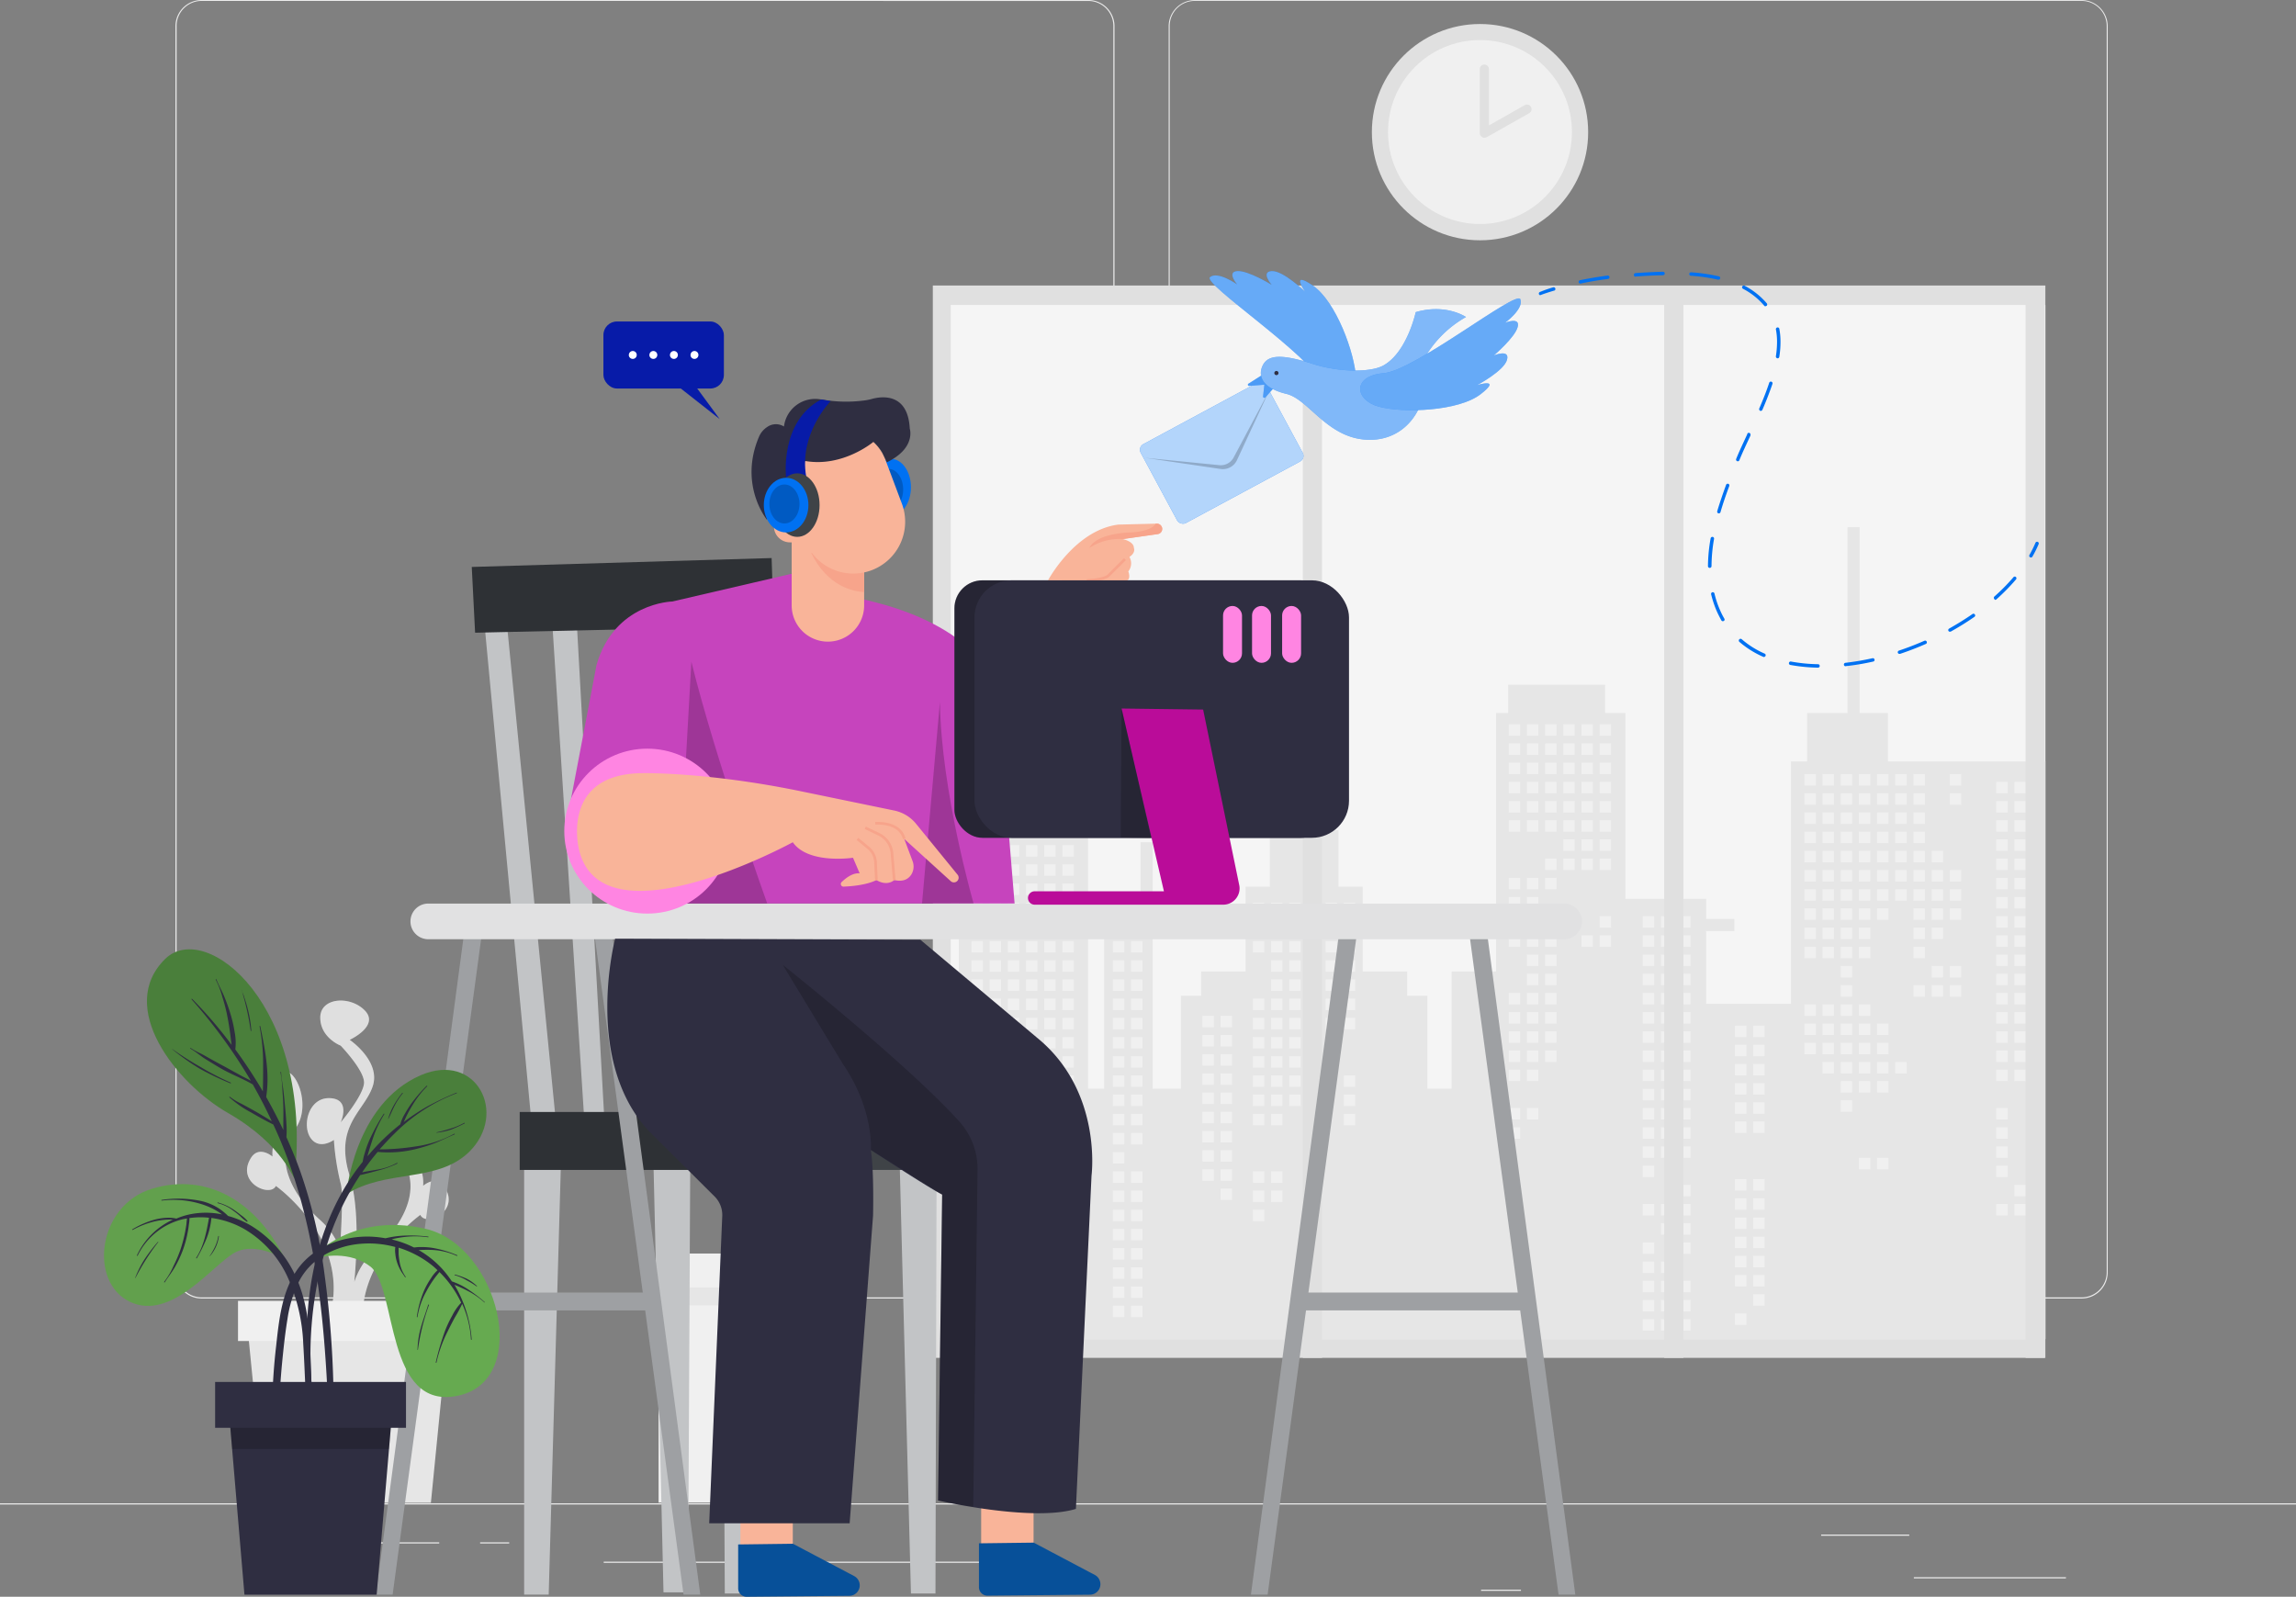 <svg id="Layer_1" data-name="Layer 1" xmlns="http://www.w3.org/2000/svg" viewBox="0 0 858.57 597.13"><rect x="0" y="0" width="858.57" height="597.13" fill="#808080" stroke="none"/><defs><style>.cls-1{fill:#ebebeb;}.cls-2,.cls-6{fill:#e0e0e0;}.cls-3{fill:#f5f5f5;}.cls-4{fill:#e6e6e6;}.cls-5{fill:#f0f0f0;}.cls-10,.cls-11,.cls-12,.cls-6,.cls-8,.cls-9{isolation:isolate;}.cls-6,.cls-9{opacity:0.2;}.cls-7{fill:#0071f2;}.cls-10,.cls-11,.cls-12,.cls-30,.cls-8{fill:#fff;}.cls-8{opacity:0.7;}.cls-10{opacity:0.4;}.cls-11{opacity:0.3;}.cls-12{opacity:0.5;}.cls-13{fill:#2f2e41;}.cls-14{fill:#c2c4c6;}.cls-15{fill:#2e3135;}.cls-16{fill:#3f4347;}.cls-17{fill:#f9b499;}.cls-18{fill:#075099;}.cls-19{fill:#9ea0a3;}.cls-20{fill:#e1e1e2;}.cls-21{fill:#c644bd;}.cls-22{fill:#f7a48b;}.cls-23{fill:none;stroke:#f7a48b;stroke-miterlimit:10;}.cls-24{fill:#071ba8;}.cls-25{fill:#ff85e2;}.cls-26{fill:#ba0c99;}.cls-27{fill:#62a04d;}.cls-28{fill:#66aa50;}.cls-29{fill:#4a7f3b;}</style></defs><rect class="cls-1" y="562.19" width="858.57" height="0.43"/><rect class="cls-1" x="715.67" y="589.82" width="56.87" height="0.43"/><rect class="cls-1" x="553.83" y="594.49" width="14.92" height="0.43"/><rect class="cls-1" x="681" y="573.88" width="32.95" height="0.43"/><rect class="cls-1" x="90.08" y="576.77" width="74.16" height="0.43"/><rect class="cls-1" x="179.54" y="576.77" width="10.87" height="0.43"/><rect class="cls-1" x="225.75" y="584.01" width="160.86" height="0.43"/><path class="cls-1" d="M410.56,529.87H79a9.8,9.8,0,0,1-9.79-9.8V54A9.79,9.79,0,0,1,79,44.27H410.56a9.8,9.8,0,0,1,9.8,9.8h0v466A9.8,9.8,0,0,1,410.56,529.87ZM79,44.61A9.38,9.38,0,0,0,69.64,54h0V520.07A9.37,9.37,0,0,0,79,529.44H410.56a9.39,9.39,0,0,0,9.37-9.37V54a9.39,9.39,0,0,0-9.37-9.37Z" transform="translate(-3.6 -44.27)"/><path class="cls-1" d="M782,529.87H450.41a9.82,9.82,0,0,1-9.8-9.8V54a9.82,9.82,0,0,1,9.8-9.71H782A9.8,9.8,0,0,1,791.76,54V520.07A9.79,9.79,0,0,1,782,529.87ZM450.41,44.61A9.38,9.38,0,0,0,441,54V520.07a9.39,9.39,0,0,0,9.37,9.37H782a9.4,9.4,0,0,0,9.38-9.37V54A9.4,9.4,0,0,0,782,44.61Z" transform="translate(-3.6 -44.27)"/><rect class="cls-2" x="348.82" y="106.77" width="416.03" height="401.02"/><rect class="cls-3" x="355.5" y="114.05" width="409.35" height="386.73"/><polygon class="cls-4" points="358.52 407.13 358.52 290.79 370.59 290.79 370.59 275.42 397.79 262.72 397.79 246.99 402.32 246.99 402.32 290.79 406.86 290.79 406.86 407.13 412.9 407.13 412.9 346.69 426.5 346.69 426.5 314.97 431.03 314.97 431.03 407.13 441.59 407.13 441.59 372.37 449.15 372.37 449.15 363.31 465.77 363.31 465.77 331.59 474.84 331.59 474.84 310.44 485.41 310.44 485.41 278.71 489.95 278.71 489.95 310.44 500.53 310.44 500.53 331.59 509.58 331.59 509.58 363.31 526.2 363.31 526.2 372.37 533.75 372.37 533.75 407.13 542.82 407.13 542.82 363.31 559.44 363.31 559.44 266.63 563.98 266.63 563.98 256.05 600.22 256.05 600.22 266.63 607.78 266.63 607.78 336.13 638 336.13 638 343.66 648.56 343.66 648.56 348.2 638 348.2 638 375.4 669.72 375.4 669.72 284.75 675.76 284.75 675.76 266.63 690.87 266.63 690.87 197.14 695.4 197.14 695.4 266.63 705.98 266.63 705.98 284.75 764.85 284.75 764.85 500.78 355.5 500.78 355.5 407.13 358.52 407.13"/><rect class="cls-5" x="729.11" y="289.49" width="4.28" height="4.28"/><rect class="cls-5" x="729.11" y="296.67" width="4.28" height="4.28"/><rect class="cls-5" x="729.11" y="325.38" width="4.28" height="4.28"/><rect class="cls-5" x="729.11" y="332.54" width="4.28" height="4.28"/><rect class="cls-5" x="729.11" y="339.71" width="4.28" height="4.28"/><rect class="cls-5" x="729.11" y="361.25" width="4.28" height="4.28"/><rect class="cls-5" x="729.11" y="368.43" width="4.28" height="4.28"/><rect class="cls-5" x="722.31" y="318.2" width="4.28" height="4.28"/><rect class="cls-5" x="722.31" y="325.38" width="4.28" height="4.28"/><rect class="cls-5" x="722.31" y="332.54" width="4.28" height="4.28"/><rect class="cls-5" x="722.31" y="339.71" width="4.28" height="4.28"/><rect class="cls-5" x="722.31" y="346.89" width="4.28" height="4.28"/><rect class="cls-5" x="722.31" y="361.25" width="4.28" height="4.28"/><rect class="cls-5" x="722.31" y="368.43" width="4.28" height="4.28"/><rect class="cls-5" x="715.51" y="289.49" width="4.28" height="4.28"/><rect class="cls-5" x="715.51" y="296.67" width="4.28" height="4.28"/><rect class="cls-5" x="715.51" y="303.84" width="4.28" height="4.28"/><rect class="cls-5" x="715.51" y="311.02" width="4.28" height="4.28"/><rect class="cls-5" x="715.51" y="318.2" width="4.28" height="4.28"/><rect class="cls-5" x="715.51" y="325.38" width="4.28" height="4.28"/><rect class="cls-5" x="715.51" y="332.54" width="4.28" height="4.28"/><rect class="cls-5" x="715.51" y="339.71" width="4.28" height="4.28"/><rect class="cls-5" x="715.51" y="346.89" width="4.28" height="4.28"/><rect class="cls-5" x="715.51" y="354.07" width="4.28" height="4.28"/><rect class="cls-5" x="715.51" y="368.43" width="4.28" height="4.28"/><rect class="cls-5" x="708.71" y="289.49" width="4.28" height="4.28"/><rect class="cls-5" x="708.71" y="296.67" width="4.28" height="4.28"/><rect class="cls-5" x="708.71" y="303.84" width="4.28" height="4.28"/><rect class="cls-5" x="708.71" y="311.02" width="4.28" height="4.28"/><rect class="cls-5" x="708.71" y="318.2" width="4.28" height="4.28"/><rect class="cls-5" x="708.71" y="325.38" width="4.28" height="4.28"/><rect class="cls-5" x="708.71" y="332.54" width="4.28" height="4.28"/><rect class="cls-5" x="708.71" y="397.14" width="4.28" height="4.28"/><rect class="cls-5" x="701.91" y="289.49" width="4.28" height="4.28"/><rect class="cls-5" x="701.91" y="296.67" width="4.28" height="4.28"/><rect class="cls-5" x="701.91" y="303.84" width="4.28" height="4.28"/><rect class="cls-5" x="701.91" y="311.02" width="4.28" height="4.28"/><rect class="cls-5" x="701.91" y="318.2" width="4.28" height="4.28"/><rect class="cls-5" x="701.91" y="325.38" width="4.28" height="4.28"/><rect class="cls-5" x="701.91" y="332.54" width="4.28" height="4.28"/><rect class="cls-5" x="701.91" y="339.71" width="4.28" height="4.28"/><rect class="cls-5" x="701.91" y="382.78" width="4.28" height="4.28"/><rect class="cls-5" x="701.91" y="389.96" width="4.28" height="4.28"/><rect class="cls-5" x="701.91" y="397.14" width="4.28" height="4.28"/><rect class="cls-5" x="701.91" y="404.3" width="4.28" height="4.28"/><rect class="cls-5" x="701.91" y="433.01" width="4.28" height="4.28"/><rect class="cls-5" x="695.11" y="289.49" width="4.28" height="4.28"/><rect class="cls-5" x="695.11" y="296.67" width="4.28" height="4.28"/><rect class="cls-5" x="695.11" y="303.84" width="4.28" height="4.28"/><rect class="cls-5" x="695.11" y="311.02" width="4.28" height="4.28"/><rect class="cls-5" x="695.11" y="318.2" width="4.28" height="4.28"/><rect class="cls-5" x="695.11" y="325.38" width="4.28" height="4.28"/><rect class="cls-5" x="695.11" y="332.54" width="4.28" height="4.28"/><rect class="cls-5" x="695.11" y="339.71" width="4.28" height="4.28"/><rect class="cls-5" x="695.11" y="346.89" width="4.28" height="4.28"/><rect class="cls-5" x="695.11" y="354.07" width="4.28" height="4.28"/><rect class="cls-5" x="695.11" y="375.6" width="4.28" height="4.28"/><rect class="cls-5" x="695.11" y="382.78" width="4.28" height="4.28"/><rect class="cls-5" x="695.11" y="389.96" width="4.28" height="4.28"/><rect class="cls-5" x="695.11" y="397.14" width="4.28" height="4.28"/><rect class="cls-5" x="695.11" y="404.3" width="4.28" height="4.28"/><rect class="cls-5" x="695.11" y="433.01" width="4.28" height="4.28"/><rect class="cls-5" x="688.31" y="289.49" width="4.28" height="4.28"/><rect class="cls-5" x="688.31" y="296.67" width="4.28" height="4.28"/><rect class="cls-5" x="688.31" y="303.84" width="4.28" height="4.28"/><rect class="cls-5" x="688.31" y="311.02" width="4.28" height="4.28"/><rect class="cls-5" x="688.31" y="318.2" width="4.28" height="4.28"/><rect class="cls-5" x="688.31" y="325.38" width="4.28" height="4.28"/><rect class="cls-5" x="688.31" y="332.54" width="4.28" height="4.28"/><rect class="cls-5" x="688.31" y="339.71" width="4.28" height="4.28"/><rect class="cls-5" x="688.31" y="346.89" width="4.28" height="4.28"/><rect class="cls-5" x="688.31" y="354.07" width="4.28" height="4.28"/><rect class="cls-5" x="688.31" y="361.25" width="4.28" height="4.28"/><rect class="cls-5" x="688.31" y="368.43" width="4.28" height="4.28"/><rect class="cls-5" x="688.31" y="375.6" width="4.28" height="4.28"/><rect class="cls-5" x="688.31" y="382.78" width="4.28" height="4.28"/><rect class="cls-5" x="688.31" y="389.96" width="4.28" height="4.28"/><rect class="cls-5" x="688.31" y="397.14" width="4.28" height="4.28"/><rect class="cls-5" x="688.31" y="404.3" width="4.28" height="4.28"/><rect class="cls-5" x="688.31" y="411.47" width="4.28" height="4.28"/><rect class="cls-5" x="681.51" y="289.49" width="4.28" height="4.28"/><rect class="cls-5" x="681.51" y="296.67" width="4.28" height="4.28"/><rect class="cls-5" x="681.51" y="303.84" width="4.28" height="4.28"/><rect class="cls-5" x="681.51" y="311.02" width="4.28" height="4.28"/><rect class="cls-5" x="681.51" y="318.2" width="4.28" height="4.28"/><rect class="cls-5" x="681.51" y="325.38" width="4.28" height="4.28"/><rect class="cls-5" x="681.51" y="332.54" width="4.28" height="4.28"/><rect class="cls-5" x="681.51" y="339.71" width="4.28" height="4.28"/><rect class="cls-5" x="681.51" y="346.89" width="4.28" height="4.28"/><rect class="cls-5" x="681.51" y="354.07" width="4.28" height="4.28"/><rect class="cls-5" x="681.51" y="375.6" width="4.28" height="4.28"/><rect class="cls-5" x="681.51" y="382.78" width="4.28" height="4.28"/><rect class="cls-5" x="681.51" y="389.96" width="4.28" height="4.28"/><rect class="cls-5" x="681.51" y="397.14" width="4.28" height="4.28"/><rect class="cls-5" x="674.73" y="289.49" width="4.28" height="4.28"/><rect class="cls-5" x="674.73" y="296.67" width="4.28" height="4.28"/><rect class="cls-5" x="674.73" y="303.84" width="4.28" height="4.28"/><rect class="cls-5" x="674.73" y="311.02" width="4.28" height="4.28"/><rect class="cls-5" x="674.73" y="318.2" width="4.28" height="4.28"/><rect class="cls-5" x="674.73" y="325.38" width="4.28" height="4.28"/><rect class="cls-5" x="674.73" y="332.54" width="4.28" height="4.28"/><rect class="cls-5" x="674.73" y="339.71" width="4.28" height="4.28"/><rect class="cls-5" x="674.73" y="346.89" width="4.28" height="4.28"/><rect class="cls-5" x="674.73" y="354.07" width="4.28" height="4.28"/><rect class="cls-5" x="674.73" y="375.6" width="4.28" height="4.28"/><rect class="cls-5" x="674.73" y="382.78" width="4.28" height="4.28"/><rect class="cls-5" x="674.73" y="389.96" width="4.28" height="4.28"/><rect class="cls-5" x="598.18" y="270.86" width="4.28" height="4.28"/><rect class="cls-5" x="598.18" y="278.03" width="4.28" height="4.28"/><rect class="cls-5" x="598.18" y="285.21" width="4.28" height="4.28"/><rect class="cls-5" x="598.18" y="292.39" width="4.28" height="4.28"/><rect class="cls-5" x="598.18" y="299.57" width="4.28" height="4.28"/><rect class="cls-5" x="598.18" y="306.75" width="4.28" height="4.28"/><rect class="cls-5" x="598.18" y="313.91" width="4.28" height="4.28"/><rect class="cls-5" x="598.18" y="321.08" width="4.28" height="4.28"/><rect class="cls-5" x="598.18" y="342.62" width="4.28" height="4.28"/><rect class="cls-5" x="598.18" y="349.79" width="4.28" height="4.28"/><rect class="cls-5" x="591.38" y="270.86" width="4.28" height="4.28"/><rect class="cls-5" x="591.38" y="278.03" width="4.28" height="4.28"/><rect class="cls-5" x="591.38" y="285.21" width="4.28" height="4.28"/><rect class="cls-5" x="591.38" y="292.39" width="4.28" height="4.28"/><rect class="cls-5" x="591.38" y="299.57" width="4.28" height="4.28"/><rect class="cls-5" x="591.38" y="306.75" width="4.28" height="4.28"/><rect class="cls-5" x="591.38" y="313.91" width="4.28" height="4.28"/><rect class="cls-5" x="591.38" y="321.08" width="4.28" height="4.28"/><rect class="cls-5" x="591.38" y="349.79" width="4.28" height="4.28"/><rect class="cls-5" x="584.58" y="270.86" width="4.28" height="4.28"/><rect class="cls-5" x="584.58" y="278.03" width="4.28" height="4.28"/><rect class="cls-5" x="584.58" y="285.21" width="4.28" height="4.28"/><rect class="cls-5" x="584.58" y="292.39" width="4.28" height="4.28"/><rect class="cls-5" x="584.58" y="299.57" width="4.28" height="4.28"/><rect class="cls-5" x="584.58" y="306.75" width="4.28" height="4.28"/><rect class="cls-5" x="584.58" y="313.91" width="4.28" height="4.28"/><rect class="cls-5" x="584.58" y="321.08" width="4.28" height="4.28"/><rect class="cls-5" x="577.78" y="270.86" width="4.28" height="4.28"/><rect class="cls-5" x="577.78" y="278.03" width="4.28" height="4.28"/><rect class="cls-5" x="577.78" y="285.21" width="4.28" height="4.28"/><rect class="cls-5" x="577.78" y="292.39" width="4.28" height="4.28"/><rect class="cls-5" x="577.78" y="299.57" width="4.28" height="4.28"/><rect class="cls-5" x="577.78" y="306.75" width="4.28" height="4.28"/><rect class="cls-5" x="577.78" y="321.08" width="4.28" height="4.28"/><rect class="cls-5" x="577.78" y="328.26" width="4.28" height="4.28"/><rect class="cls-5" x="577.78" y="349.79" width="4.28" height="4.28"/><rect class="cls-5" x="577.78" y="356.97" width="4.28" height="4.28"/><rect class="cls-5" x="577.78" y="364.15" width="4.28" height="4.28"/><rect class="cls-5" x="577.78" y="371.33" width="4.28" height="4.28"/><rect class="cls-5" x="577.78" y="378.5" width="4.28" height="4.28"/><rect class="cls-5" x="577.78" y="385.67" width="4.28" height="4.28"/><rect class="cls-5" x="577.78" y="392.84" width="4.28" height="4.28"/><rect class="cls-5" x="570.98" y="270.86" width="4.28" height="4.28"/><rect class="cls-5" x="570.98" y="278.03" width="4.28" height="4.28"/><rect class="cls-5" x="570.98" y="285.21" width="4.28" height="4.28"/><rect class="cls-5" x="570.98" y="292.39" width="4.28" height="4.28"/><rect class="cls-5" x="570.98" y="299.57" width="4.28" height="4.28"/><rect class="cls-5" x="570.98" y="306.75" width="4.28" height="4.28"/><rect class="cls-5" x="570.98" y="328.26" width="4.28" height="4.28"/><rect class="cls-5" x="570.98" y="335.44" width="4.28" height="4.28"/><rect class="cls-5" x="570.98" y="342.62" width="4.28" height="4.28"/><rect class="cls-5" x="570.98" y="349.79" width="4.28" height="4.28"/><rect class="cls-5" x="570.98" y="356.97" width="4.28" height="4.28"/><rect class="cls-5" x="570.98" y="364.15" width="4.28" height="4.28"/><rect class="cls-5" x="570.98" y="371.33" width="4.28" height="4.28"/><rect class="cls-5" x="570.98" y="378.5" width="4.28" height="4.28"/><rect class="cls-5" x="570.98" y="385.67" width="4.28" height="4.28"/><rect class="cls-5" x="570.98" y="392.84" width="4.28" height="4.28"/><rect class="cls-5" x="570.98" y="400.02" width="4.28" height="4.28"/><rect class="cls-5" x="570.98" y="414.38" width="4.28" height="4.28"/><rect class="cls-5" x="564.18" y="270.86" width="4.28" height="4.28"/><rect class="cls-5" x="564.18" y="278.03" width="4.28" height="4.28"/><rect class="cls-5" x="564.18" y="285.21" width="4.28" height="4.28"/><rect class="cls-5" x="564.18" y="292.39" width="4.28" height="4.28"/><rect class="cls-5" x="564.18" y="299.57" width="4.28" height="4.28"/><rect class="cls-5" x="564.18" y="306.75" width="4.28" height="4.28"/><rect class="cls-5" x="564.18" y="328.26" width="4.28" height="4.28"/><rect class="cls-5" x="564.18" y="335.44" width="4.28" height="4.28"/><rect class="cls-5" x="564.18" y="342.62" width="4.28" height="4.28"/><rect class="cls-5" x="564.18" y="349.79" width="4.28" height="4.28"/><rect class="cls-5" x="564.18" y="371.33" width="4.28" height="4.28"/><rect class="cls-5" x="564.18" y="378.5" width="4.28" height="4.28"/><rect class="cls-5" x="564.18" y="385.67" width="4.28" height="4.28"/><rect class="cls-5" x="564.18" y="392.84" width="4.28" height="4.28"/><rect class="cls-5" x="564.18" y="400.02" width="4.28" height="4.28"/><rect class="cls-5" x="564.18" y="414.38" width="4.28" height="4.28"/><rect class="cls-5" x="564.18" y="421.55" width="4.28" height="4.28"/><rect class="cls-5" x="502.5" y="337.59" width="4.28" height="4.28"/><rect class="cls-5" x="502.5" y="344.76" width="4.28" height="4.28"/><rect class="cls-5" x="502.5" y="351.94" width="4.28" height="4.28"/><rect class="cls-5" x="502.5" y="359.1" width="4.28" height="4.28"/><rect class="cls-5" x="502.5" y="366.28" width="4.28" height="4.28"/><rect class="cls-5" x="502.5" y="373.46" width="4.28" height="4.28"/><rect class="cls-5" x="502.5" y="380.63" width="4.28" height="4.28"/><rect class="cls-5" x="502.5" y="402.17" width="4.28" height="4.28"/><rect class="cls-5" x="502.5" y="409.34" width="4.28" height="4.28"/><rect class="cls-5" x="502.5" y="416.52" width="4.28" height="4.28"/><rect class="cls-5" x="495.7" y="337.59" width="4.28" height="4.28"/><rect class="cls-5" x="495.7" y="344.76" width="4.28" height="4.28"/><rect class="cls-5" x="495.7" y="351.94" width="4.28" height="4.28"/><rect class="cls-5" x="495.7" y="359.1" width="4.28" height="4.28"/><rect class="cls-5" x="495.7" y="366.28" width="4.28" height="4.28"/><rect class="cls-5" x="495.7" y="373.46" width="4.28" height="4.28"/><rect class="cls-5" x="495.7" y="380.63" width="4.28" height="4.28"/><rect class="cls-5" x="488.9" y="337.59" width="4.28" height="4.28"/><rect class="cls-5" x="488.9" y="344.76" width="4.28" height="4.28"/><rect class="cls-5" x="488.9" y="351.94" width="4.28" height="4.28"/><rect class="cls-5" x="488.9" y="359.1" width="4.28" height="4.28"/><rect class="cls-5" x="488.9" y="366.28" width="4.28" height="4.28"/><rect class="cls-5" x="488.9" y="373.46" width="4.28" height="4.28"/><rect class="cls-5" x="488.9" y="380.63" width="4.28" height="4.28"/><rect class="cls-5" x="482.1" y="337.59" width="4.28" height="4.28"/><rect class="cls-5" x="482.1" y="344.76" width="4.28" height="4.28"/><rect class="cls-5" x="482.1" y="351.94" width="4.28" height="4.28"/><rect class="cls-5" x="482.1" y="359.1" width="4.28" height="4.28"/><rect class="cls-5" x="482.1" y="366.28" width="4.28" height="4.28"/><rect class="cls-5" x="482.1" y="373.46" width="4.28" height="4.28"/><rect class="cls-5" x="482.1" y="380.63" width="4.28" height="4.28"/><rect class="cls-5" x="482.1" y="387.81" width="4.28" height="4.28"/><rect class="cls-5" x="482.1" y="394.99" width="4.28" height="4.28"/><rect class="cls-5" x="482.1" y="402.17" width="4.28" height="4.28"/><rect class="cls-5" x="482.1" y="409.34" width="4.28" height="4.28"/><rect class="cls-5" x="475.3" y="337.59" width="4.28" height="4.28"/><rect class="cls-5" x="475.3" y="344.76" width="4.28" height="4.28"/><rect class="cls-5" x="475.3" y="351.94" width="4.28" height="4.28"/><rect class="cls-5" x="475.3" y="359.1" width="4.28" height="4.28"/><rect class="cls-5" x="475.3" y="366.28" width="4.28" height="4.28"/><rect class="cls-5" x="475.3" y="373.46" width="4.28" height="4.28"/><rect class="cls-5" x="475.3" y="380.63" width="4.28" height="4.28"/><rect class="cls-5" x="475.3" y="387.81" width="4.28" height="4.28"/><rect class="cls-5" x="475.3" y="394.99" width="4.28" height="4.28"/><rect class="cls-5" x="475.3" y="402.17" width="4.28" height="4.28"/><rect class="cls-5" x="475.3" y="409.34" width="4.28" height="4.28"/><rect class="cls-5" x="475.3" y="416.52" width="4.28" height="4.28"/><rect class="cls-5" x="475.3" y="438.04" width="4.28" height="4.28"/><rect class="cls-5" x="475.3" y="445.22" width="4.28" height="4.28"/><rect class="cls-5" x="468.5" y="337.59" width="4.28" height="4.28"/><rect class="cls-5" x="468.5" y="344.76" width="4.28" height="4.28"/><rect class="cls-5" x="468.5" y="351.94" width="4.28" height="4.28"/><rect class="cls-5" x="468.5" y="373.46" width="4.28" height="4.28"/><rect class="cls-5" x="468.5" y="380.63" width="4.28" height="4.28"/><rect class="cls-5" x="468.5" y="387.81" width="4.28" height="4.28"/><rect class="cls-5" x="468.5" y="394.99" width="4.28" height="4.28"/><rect class="cls-5" x="468.5" y="402.17" width="4.28" height="4.28"/><rect class="cls-5" x="468.5" y="409.34" width="4.28" height="4.28"/><rect class="cls-5" x="468.5" y="416.52" width="4.28" height="4.28"/><rect class="cls-5" x="468.5" y="438.04" width="4.28" height="4.28"/><rect class="cls-5" x="468.5" y="445.22" width="4.28" height="4.28"/><rect class="cls-5" x="468.5" y="452.39" width="4.28" height="4.28"/><rect class="cls-5" x="397.26" y="294.52" width="4.28" height="4.28"/><rect class="cls-5" x="397.26" y="301.7" width="4.28" height="4.28"/><rect class="cls-5" x="397.26" y="308.87" width="4.28" height="4.28"/><rect class="cls-5" x="397.26" y="316.05" width="4.28" height="4.28"/><rect class="cls-5" x="397.26" y="323.23" width="4.28" height="4.28"/><rect class="cls-5" x="397.26" y="330.41" width="4.28" height="4.28"/><rect class="cls-5" x="397.26" y="337.59" width="4.28" height="4.28"/><rect class="cls-5" x="397.26" y="344.76" width="4.28" height="4.28"/><rect class="cls-5" x="397.26" y="351.94" width="4.28" height="4.28"/><rect class="cls-5" x="397.26" y="359.1" width="4.28" height="4.28"/><rect class="cls-5" x="397.26" y="366.28" width="4.28" height="4.28"/><rect class="cls-5" x="397.26" y="373.46" width="4.28" height="4.28"/><rect class="cls-5" x="397.26" y="380.63" width="4.28" height="4.28"/><rect class="cls-5" x="397.26" y="387.81" width="4.28" height="4.28"/><rect class="cls-5" x="397.26" y="394.99" width="4.28" height="4.28"/><rect class="cls-5" x="397.26" y="402.17" width="4.28" height="4.28"/><rect class="cls-5" x="397.26" y="409.34" width="4.28" height="4.28"/><rect class="cls-5" x="397.26" y="416.52" width="4.28" height="4.28"/><rect class="cls-5" x="397.26" y="423.7" width="4.28" height="4.28"/><rect class="cls-5" x="397.26" y="430.86" width="4.28" height="4.28"/><rect class="cls-5" x="397.26" y="438.04" width="4.28" height="4.28"/><rect class="cls-5" x="397.26" y="445.22" width="4.28" height="4.28"/><rect class="cls-5" x="397.26" y="452.39" width="4.28" height="4.28"/><rect class="cls-5" x="390.46" y="294.52" width="4.28" height="4.28"/><rect class="cls-5" x="390.46" y="301.7" width="4.28" height="4.28"/><rect class="cls-5" x="390.46" y="308.87" width="4.28" height="4.28"/><rect class="cls-5" x="390.46" y="316.05" width="4.28" height="4.28"/><rect class="cls-5" x="390.46" y="323.23" width="4.28" height="4.28"/><rect class="cls-5" x="390.46" y="330.41" width="4.28" height="4.28"/><rect class="cls-5" x="390.46" y="337.59" width="4.28" height="4.28"/><rect class="cls-5" x="390.46" y="344.76" width="4.28" height="4.28"/><rect class="cls-5" x="390.46" y="351.94" width="4.28" height="4.28"/><rect class="cls-5" x="390.46" y="359.1" width="4.28" height="4.28"/><rect class="cls-5" x="390.46" y="366.28" width="4.28" height="4.28"/><rect class="cls-5" x="390.46" y="373.46" width="4.28" height="4.28"/><rect class="cls-5" x="390.46" y="380.63" width="4.28" height="4.28"/><rect class="cls-5" x="390.46" y="387.81" width="4.28" height="4.28"/><rect class="cls-5" x="390.46" y="394.99" width="4.28" height="4.28"/><rect class="cls-5" x="390.46" y="402.17" width="4.28" height="4.28"/><rect class="cls-5" x="390.46" y="409.34" width="4.28" height="4.28"/><rect class="cls-5" x="390.46" y="416.52" width="4.28" height="4.28"/><rect class="cls-5" x="390.46" y="423.7" width="4.28" height="4.28"/><rect class="cls-5" x="383.66" y="294.52" width="4.28" height="4.28"/><rect class="cls-5" x="383.66" y="301.7" width="4.28" height="4.28"/><rect class="cls-5" x="383.66" y="308.87" width="4.28" height="4.28"/><rect class="cls-5" x="383.66" y="316.05" width="4.28" height="4.28"/><rect class="cls-5" x="383.66" y="323.23" width="4.28" height="4.28"/><rect class="cls-5" x="383.66" y="330.41" width="4.28" height="4.28"/><rect class="cls-5" x="383.66" y="337.59" width="4.28" height="4.28"/><rect class="cls-5" x="383.66" y="344.76" width="4.28" height="4.28"/><rect class="cls-5" x="383.66" y="351.94" width="4.28" height="4.28"/><rect class="cls-5" x="383.66" y="359.1" width="4.28" height="4.28"/><rect class="cls-5" x="383.66" y="366.28" width="4.28" height="4.28"/><rect class="cls-5" x="383.66" y="373.46" width="4.28" height="4.28"/><rect class="cls-5" x="383.66" y="380.63" width="4.28" height="4.28"/><rect class="cls-5" x="383.66" y="387.81" width="4.28" height="4.28"/><rect class="cls-5" x="383.66" y="394.99" width="4.28" height="4.28"/><rect class="cls-5" x="383.66" y="402.17" width="4.28" height="4.28"/><rect class="cls-5" x="383.66" y="409.34" width="4.28" height="4.28"/><rect class="cls-5" x="383.66" y="416.52" width="4.28" height="4.28"/><rect class="cls-5" x="383.66" y="423.7" width="4.28" height="4.28"/><rect class="cls-5" x="376.86" y="294.52" width="4.28" height="4.28"/><rect class="cls-5" x="376.86" y="301.7" width="4.28" height="4.28"/><rect class="cls-5" x="376.86" y="308.87" width="4.28" height="4.28"/><rect class="cls-5" x="376.86" y="316.05" width="4.28" height="4.28"/><rect class="cls-5" x="376.86" y="323.23" width="4.28" height="4.28"/><rect class="cls-5" x="376.86" y="330.41" width="4.28" height="4.28"/><rect class="cls-5" x="376.86" y="337.59" width="4.28" height="4.28"/><rect class="cls-5" x="376.86" y="344.76" width="4.28" height="4.28"/><rect class="cls-5" x="376.86" y="351.94" width="4.28" height="4.28"/><rect class="cls-5" x="376.86" y="359.1" width="4.28" height="4.28"/><rect class="cls-5" x="376.86" y="366.28" width="4.28" height="4.28"/><rect class="cls-5" x="376.86" y="373.46" width="4.28" height="4.28"/><rect class="cls-5" x="376.86" y="380.63" width="4.28" height="4.28"/><rect class="cls-5" x="376.86" y="387.81" width="4.28" height="4.28"/><rect class="cls-5" x="376.86" y="394.99" width="4.28" height="4.28"/><rect class="cls-5" x="370.06" y="294.52" width="4.28" height="4.28"/><rect class="cls-5" x="370.06" y="301.7" width="4.28" height="4.28"/><rect class="cls-5" x="370.06" y="308.87" width="4.28" height="4.28"/><rect class="cls-5" x="370.06" y="316.05" width="4.28" height="4.28"/><rect class="cls-5" x="370.06" y="323.23" width="4.28" height="4.28"/><rect class="cls-5" x="370.06" y="330.41" width="4.28" height="4.28"/><rect class="cls-5" x="370.06" y="337.59" width="4.28" height="4.28"/><rect class="cls-5" x="370.06" y="344.76" width="4.28" height="4.28"/><rect class="cls-5" x="370.06" y="351.94" width="4.28" height="4.28"/><rect class="cls-5" x="370.06" y="359.1" width="4.28" height="4.28"/><rect class="cls-5" x="370.06" y="366.28" width="4.28" height="4.28"/><rect class="cls-5" x="370.06" y="373.46" width="4.28" height="4.28"/><rect class="cls-5" x="370.06" y="380.63" width="4.28" height="4.28"/><rect class="cls-5" x="363.26" y="294.52" width="4.28" height="4.28"/><rect class="cls-5" x="363.26" y="301.7" width="4.28" height="4.28"/><rect class="cls-5" x="363.26" y="308.87" width="4.28" height="4.28"/><rect class="cls-5" x="363.26" y="316.05" width="4.28" height="4.28"/><rect class="cls-5" x="363.26" y="323.23" width="4.28" height="4.28"/><rect class="cls-5" x="363.26" y="330.41" width="4.28" height="4.28"/><rect class="cls-5" x="363.26" y="337.59" width="4.28" height="4.28"/><rect class="cls-5" x="363.26" y="344.76" width="4.28" height="4.28"/><rect class="cls-5" x="363.26" y="351.94" width="4.28" height="4.28"/><rect class="cls-5" x="363.26" y="359.1" width="4.28" height="4.28"/><rect class="cls-5" x="363.26" y="366.28" width="4.28" height="4.28"/><rect class="cls-5" x="363.26" y="373.46" width="4.28" height="4.28"/><rect class="cls-5" x="760.07" y="292.39" width="4.28" height="4.28"/><rect class="cls-5" x="760.07" y="299.57" width="4.28" height="4.28"/><rect class="cls-5" x="760.07" y="306.75" width="4.28" height="4.28"/><rect class="cls-5" x="760.07" y="313.91" width="4.28" height="4.28"/><rect class="cls-5" x="760.07" y="321.08" width="4.28" height="4.28"/><rect class="cls-5" x="760.07" y="328.26" width="4.28" height="4.28"/><rect class="cls-5" x="760.07" y="335.44" width="4.28" height="4.28"/><rect class="cls-5" x="760.07" y="342.62" width="4.28" height="4.28"/><rect class="cls-5" x="760.07" y="349.79" width="4.28" height="4.28"/><rect class="cls-5" x="760.07" y="356.97" width="4.28" height="4.28"/><rect class="cls-5" x="760.07" y="364.15" width="4.28" height="4.28"/><rect class="cls-5" x="760.07" y="371.33" width="4.28" height="4.28"/><rect class="cls-5" x="760.07" y="378.5" width="4.28" height="4.28"/><rect class="cls-5" x="760.07" y="385.67" width="4.28" height="4.28"/><rect class="cls-5" x="760.07" y="392.84" width="4.28" height="4.28"/><rect class="cls-5" x="760.07" y="400.02" width="4.28" height="4.28"/><rect class="cls-5" x="760.07" y="407.2" width="4.28" height="4.28"/><rect class="cls-5" x="760.07" y="421.55" width="4.28" height="4.28"/><rect class="cls-5" x="760.07" y="428.73" width="4.28" height="4.28"/><rect class="cls-5" x="760.07" y="435.91" width="4.28" height="4.28"/><rect class="cls-5" x="760.07" y="443.09" width="4.28" height="4.28"/><rect class="cls-5" x="760.07" y="450.25" width="4.28" height="4.28"/><rect class="cls-5" x="753.27" y="292.39" width="4.28" height="4.28"/><rect class="cls-5" x="753.27" y="299.57" width="4.28" height="4.28"/><rect class="cls-5" x="753.27" y="306.75" width="4.28" height="4.28"/><rect class="cls-5" x="753.27" y="313.91" width="4.28" height="4.28"/><rect class="cls-5" x="753.27" y="321.08" width="4.28" height="4.28"/><rect class="cls-5" x="753.27" y="328.26" width="4.28" height="4.28"/><rect class="cls-5" x="753.27" y="335.44" width="4.28" height="4.28"/><rect class="cls-5" x="753.27" y="342.62" width="4.28" height="4.28"/><rect class="cls-5" x="753.27" y="349.79" width="4.28" height="4.28"/><rect class="cls-5" x="753.27" y="356.97" width="4.28" height="4.28"/><rect class="cls-5" x="753.27" y="364.15" width="4.28" height="4.28"/><rect class="cls-5" x="753.27" y="371.33" width="4.28" height="4.28"/><rect class="cls-5" x="753.27" y="378.5" width="4.28" height="4.28"/><rect class="cls-5" x="753.27" y="385.67" width="4.28" height="4.28"/><rect class="cls-5" x="753.27" y="392.84" width="4.28" height="4.28"/><rect class="cls-5" x="753.27" y="400.02" width="4.28" height="4.28"/><rect class="cls-5" x="753.27" y="443.09" width="4.28" height="4.28"/><rect class="cls-5" x="753.27" y="450.25" width="4.28" height="4.28"/><rect class="cls-5" x="746.49" y="292.39" width="4.28" height="4.28"/><rect class="cls-5" x="746.49" y="299.57" width="4.28" height="4.28"/><rect class="cls-5" x="746.49" y="306.75" width="4.28" height="4.28"/><rect class="cls-5" x="746.49" y="313.91" width="4.28" height="4.28"/><rect class="cls-5" x="746.49" y="321.08" width="4.28" height="4.28"/><rect class="cls-5" x="746.49" y="328.26" width="4.28" height="4.28"/><rect class="cls-5" x="746.49" y="335.44" width="4.28" height="4.28"/><rect class="cls-5" x="746.49" y="342.62" width="4.28" height="4.28"/><rect class="cls-5" x="746.49" y="349.79" width="4.28" height="4.28"/><rect class="cls-5" x="746.49" y="356.97" width="4.28" height="4.28"/><rect class="cls-5" x="746.49" y="364.15" width="4.28" height="4.28"/><rect class="cls-5" x="746.49" y="371.33" width="4.28" height="4.28"/><rect class="cls-5" x="746.49" y="378.5" width="4.28" height="4.28"/><rect class="cls-5" x="746.49" y="385.67" width="4.28" height="4.28"/><rect class="cls-5" x="746.49" y="392.84" width="4.28" height="4.28"/><rect class="cls-5" x="746.49" y="400.02" width="4.28" height="4.28"/><rect class="cls-5" x="746.49" y="414.38" width="4.28" height="4.28"/><rect class="cls-5" x="746.49" y="421.55" width="4.28" height="4.28"/><rect class="cls-5" x="746.49" y="428.73" width="4.28" height="4.28"/><rect class="cls-5" x="746.49" y="435.91" width="4.28" height="4.28"/><rect class="cls-5" x="746.49" y="450.25" width="4.28" height="4.28"/><rect class="cls-5" x="627.89" y="342.62" width="4.28" height="4.28"/><rect class="cls-5" x="627.89" y="349.79" width="4.28" height="4.28"/><rect class="cls-5" x="627.89" y="356.97" width="4.28" height="4.28"/><rect class="cls-5" x="627.89" y="364.15" width="4.28" height="4.28"/><rect class="cls-5" x="627.89" y="371.33" width="4.28" height="4.28"/><rect class="cls-5" x="627.89" y="378.5" width="4.28" height="4.28"/><rect class="cls-5" x="627.89" y="385.67" width="4.28" height="4.28"/><rect class="cls-5" x="627.89" y="392.84" width="4.28" height="4.28"/><rect class="cls-5" x="627.89" y="400.02" width="4.28" height="4.28"/><rect class="cls-5" x="627.89" y="407.2" width="4.28" height="4.28"/><rect class="cls-5" x="627.89" y="414.38" width="4.28" height="4.28"/><rect class="cls-5" x="627.89" y="421.55" width="4.28" height="4.28"/><rect class="cls-5" x="627.89" y="428.73" width="4.28" height="4.28"/><rect class="cls-5" x="627.89" y="443.09" width="4.28" height="4.28"/><rect class="cls-5" x="627.89" y="450.25" width="4.28" height="4.28"/><rect class="cls-5" x="627.89" y="457.42" width="4.28" height="4.28"/><rect class="cls-5" x="627.89" y="464.6" width="4.28" height="4.28"/><rect class="cls-5" x="627.89" y="478.96" width="4.28" height="4.28"/><rect class="cls-5" x="627.89" y="486.14" width="4.28" height="4.28"/><rect class="cls-5" x="627.89" y="493.31" width="4.28" height="4.28"/><rect class="cls-5" x="621.09" y="342.62" width="4.28" height="4.28"/><rect class="cls-5" x="621.09" y="349.79" width="4.28" height="4.28"/><rect class="cls-5" x="621.09" y="356.97" width="4.28" height="4.28"/><rect class="cls-5" x="621.09" y="364.15" width="4.28" height="4.28"/><rect class="cls-5" x="621.09" y="371.33" width="4.28" height="4.28"/><rect class="cls-5" x="621.09" y="378.5" width="4.28" height="4.28"/><rect class="cls-5" x="621.09" y="385.67" width="4.28" height="4.28"/><rect class="cls-5" x="621.09" y="392.84" width="4.28" height="4.28"/><rect class="cls-5" x="621.09" y="400.02" width="4.28" height="4.28"/><rect class="cls-5" x="621.09" y="407.2" width="4.28" height="4.28"/><rect class="cls-5" x="621.09" y="414.38" width="4.28" height="4.28"/><rect class="cls-5" x="621.09" y="421.55" width="4.28" height="4.28"/><rect class="cls-5" x="621.09" y="428.73" width="4.28" height="4.28"/><rect class="cls-5" x="621.09" y="450.25" width="4.28" height="4.28"/><rect class="cls-5" x="621.09" y="457.42" width="4.28" height="4.28"/><rect class="cls-5" x="621.09" y="471.78" width="4.28" height="4.28"/><rect class="cls-5" x="621.09" y="478.96" width="4.28" height="4.28"/><rect class="cls-5" x="621.09" y="486.14" width="4.28" height="4.28"/><rect class="cls-5" x="621.09" y="493.31" width="4.28" height="4.28"/><rect class="cls-5" x="614.29" y="342.62" width="4.28" height="4.28"/><rect class="cls-5" x="614.29" y="349.79" width="4.28" height="4.28"/><rect class="cls-5" x="614.29" y="356.97" width="4.28" height="4.28"/><rect class="cls-5" x="614.29" y="364.15" width="4.28" height="4.28"/><rect class="cls-5" x="614.29" y="371.33" width="4.28" height="4.28"/><rect class="cls-5" x="614.29" y="378.5" width="4.28" height="4.28"/><rect class="cls-5" x="614.29" y="385.67" width="4.28" height="4.28"/><rect class="cls-5" x="614.29" y="392.84" width="4.28" height="4.28"/><rect class="cls-5" x="614.29" y="400.02" width="4.28" height="4.28"/><rect class="cls-5" x="614.29" y="407.2" width="4.28" height="4.28"/><rect class="cls-5" x="614.29" y="414.38" width="4.28" height="4.28"/><rect class="cls-5" x="614.29" y="421.55" width="4.28" height="4.28"/><rect class="cls-5" x="614.29" y="428.73" width="4.28" height="4.28"/><rect class="cls-5" x="614.29" y="435.91" width="4.28" height="4.28"/><rect class="cls-5" x="614.29" y="450.25" width="4.28" height="4.28"/><rect class="cls-5" x="614.29" y="464.6" width="4.28" height="4.28"/><rect class="cls-5" x="614.29" y="471.78" width="4.28" height="4.28"/><rect class="cls-5" x="614.29" y="478.96" width="4.28" height="4.28"/><rect class="cls-5" x="614.29" y="486.14" width="4.28" height="4.28"/><rect class="cls-5" x="614.29" y="493.31" width="4.28" height="4.28"/><rect class="cls-5" x="655.58" y="383.54" width="4.28" height="4.28"/><rect class="cls-5" x="655.58" y="390.71" width="4.28" height="4.28"/><rect class="cls-5" x="655.58" y="397.89" width="4.28" height="4.28"/><rect class="cls-5" x="655.58" y="405.05" width="4.28" height="4.28"/><rect class="cls-5" x="655.58" y="412.23" width="4.28" height="4.28"/><rect class="cls-5" x="655.58" y="419.41" width="4.28" height="4.28"/><rect class="cls-5" x="655.58" y="440.94" width="4.28" height="4.28"/><rect class="cls-5" x="655.58" y="448.12" width="4.28" height="4.28"/><rect class="cls-5" x="655.58" y="455.3" width="4.28" height="4.28"/><rect class="cls-5" x="655.58" y="462.47" width="4.28" height="4.28"/><rect class="cls-5" x="655.58" y="469.65" width="4.28" height="4.28"/><rect class="cls-5" x="655.58" y="476.81" width="4.28" height="4.28"/><rect class="cls-5" x="655.58" y="483.99" width="4.28" height="4.28"/><rect class="cls-5" x="648.78" y="383.54" width="4.28" height="4.28"/><rect class="cls-5" x="648.78" y="390.71" width="4.28" height="4.28"/><rect class="cls-5" x="648.78" y="397.89" width="4.28" height="4.28"/><rect class="cls-5" x="648.78" y="405.05" width="4.28" height="4.28"/><rect class="cls-5" x="648.78" y="412.23" width="4.28" height="4.28"/><rect class="cls-5" x="648.78" y="419.41" width="4.28" height="4.28"/><rect class="cls-5" x="648.78" y="440.94" width="4.28" height="4.28"/><rect class="cls-5" x="648.78" y="448.12" width="4.28" height="4.28"/><rect class="cls-5" x="648.78" y="455.3" width="4.28" height="4.28"/><rect class="cls-5" x="648.78" y="462.47" width="4.28" height="4.28"/><rect class="cls-5" x="648.78" y="469.65" width="4.28" height="4.28"/><rect class="cls-5" x="648.78" y="476.81" width="4.28" height="4.28"/><rect class="cls-5" x="648.78" y="491.17" width="4.28" height="4.28"/><rect class="cls-5" x="422.93" y="351.94" width="4.28" height="4.28"/><rect class="cls-5" x="422.93" y="359.1" width="4.28" height="4.28"/><rect class="cls-5" x="422.93" y="366.28" width="4.28" height="4.28"/><rect class="cls-5" x="422.93" y="373.46" width="4.28" height="4.28"/><rect class="cls-5" x="422.93" y="380.63" width="4.28" height="4.28"/><rect class="cls-5" x="422.93" y="387.81" width="4.28" height="4.28"/><rect class="cls-5" x="422.93" y="394.99" width="4.28" height="4.28"/><rect class="cls-5" x="422.93" y="402.17" width="4.28" height="4.28"/><rect class="cls-5" x="422.93" y="409.34" width="4.28" height="4.28"/><rect class="cls-5" x="422.93" y="416.52" width="4.28" height="4.28"/><rect class="cls-5" x="422.93" y="423.7" width="4.28" height="4.28"/><rect class="cls-5" x="422.93" y="438.04" width="4.28" height="4.28"/><rect class="cls-5" x="422.93" y="445.22" width="4.28" height="4.28"/><rect class="cls-5" x="422.93" y="452.39" width="4.28" height="4.28"/><rect class="cls-5" x="422.93" y="459.57" width="4.28" height="4.28"/><rect class="cls-5" x="422.93" y="466.75" width="4.28" height="4.28"/><rect class="cls-5" x="422.93" y="473.93" width="4.28" height="4.28"/><rect class="cls-5" x="422.93" y="481.1" width="4.28" height="4.28"/><rect class="cls-5" x="422.93" y="488.28" width="4.28" height="4.28"/><rect class="cls-5" x="416.15" y="351.94" width="4.28" height="4.28"/><rect class="cls-5" x="416.15" y="359.1" width="4.28" height="4.28"/><rect class="cls-5" x="416.15" y="366.28" width="4.28" height="4.28"/><rect class="cls-5" x="416.15" y="373.46" width="4.28" height="4.28"/><rect class="cls-5" x="416.15" y="380.63" width="4.28" height="4.28"/><rect class="cls-5" x="416.15" y="387.81" width="4.28" height="4.28"/><rect class="cls-5" x="416.15" y="394.99" width="4.28" height="4.28"/><rect class="cls-5" x="416.15" y="402.17" width="4.28" height="4.28"/><rect class="cls-5" x="416.15" y="409.34" width="4.28" height="4.28"/><rect class="cls-5" x="416.15" y="416.52" width="4.28" height="4.28"/><rect class="cls-5" x="416.15" y="423.7" width="4.28" height="4.28"/><rect class="cls-5" x="416.15" y="430.86" width="4.28" height="4.28"/><rect class="cls-5" x="416.15" y="438.04" width="4.28" height="4.28"/><rect class="cls-5" x="416.15" y="445.22" width="4.28" height="4.28"/><rect class="cls-5" x="416.15" y="452.39" width="4.28" height="4.28"/><rect class="cls-5" x="416.15" y="459.57" width="4.28" height="4.28"/><rect class="cls-5" x="416.15" y="466.75" width="4.28" height="4.28"/><rect class="cls-5" x="416.15" y="473.93" width="4.28" height="4.28"/><rect class="cls-5" x="416.15" y="481.1" width="4.28" height="4.28"/><rect class="cls-5" x="416.15" y="488.28" width="4.28" height="4.28"/><rect class="cls-5" x="456.43" y="379.88" width="4.28" height="4.28"/><rect class="cls-5" x="456.43" y="387.06" width="4.28" height="4.28"/><rect class="cls-5" x="456.43" y="394.23" width="4.28" height="4.28"/><rect class="cls-5" x="456.43" y="401.41" width="4.28" height="4.28"/><rect class="cls-5" x="456.43" y="408.59" width="4.28" height="4.28"/><rect class="cls-5" x="456.43" y="415.77" width="4.28" height="4.28"/><rect class="cls-5" x="456.43" y="422.94" width="4.28" height="4.28"/><rect class="cls-5" x="456.43" y="430.11" width="4.28" height="4.28"/><rect class="cls-5" x="456.43" y="437.28" width="4.28" height="4.28"/><rect class="cls-5" x="456.43" y="444.46" width="4.28" height="4.28"/><rect class="cls-5" x="449.63" y="379.88" width="4.28" height="4.28"/><rect class="cls-5" x="449.63" y="387.06" width="4.28" height="4.28"/><rect class="cls-5" x="449.63" y="394.23" width="4.28" height="4.28"/><rect class="cls-5" x="449.63" y="401.41" width="4.28" height="4.28"/><rect class="cls-5" x="449.63" y="408.59" width="4.28" height="4.28"/><rect class="cls-5" x="449.63" y="415.77" width="4.28" height="4.28"/><rect class="cls-5" x="449.63" y="422.94" width="4.28" height="4.28"/><rect class="cls-5" x="449.63" y="430.11" width="4.28" height="4.28"/><rect class="cls-5" x="449.63" y="437.28" width="4.28" height="4.28"/><rect class="cls-2" x="487.17" y="107.56" width="7.18" height="400.23"/><rect class="cls-2" x="622.32" y="107.56" width="7.18" height="400.23"/><rect class="cls-2" x="757.46" y="107.56" width="7.18" height="400.23"/><path class="cls-5" d="M257.42,513.05h44.27a7.57,7.57,0,0,1,7.57,7.57h0v85.56H249.87V520.69a7.55,7.55,0,0,1,7.48-7.64h.07Z" transform="translate(-3.6 -44.27)"/><rect class="cls-4" x="246.27" y="481.45" width="59.4" height="6.68"/><path class="cls-2" d="M283.65,595h14.8a4.07,4.07,0,0,1,4.07,4.07h0v7.21h-23V599a4.07,4.07,0,0,1,4.07-4.07h0Z" transform="translate(-3.6 -44.27)"/><path class="cls-4" d="M302.59,606.25H286.13a2.64,2.64,0,0,1-2.64-2.64h0a2.65,2.65,0,0,1,2.64-2.63h16.46a2.65,2.65,0,0,1,2.64,2.63h0a2.64,2.64,0,0,1-2.64,2.64Z" transform="translate(-3.6 -44.27)"/><circle class="cls-2" cx="553.44" cy="49.42" r="40.44"/><circle class="cls-5" cx="553.43" cy="49.37" r="34.39"/><polyline class="cls-5" points="555.06 25.8 555.06 49.84 570.98 40.83"/><path class="cls-2" d="M558.66,95.78a1.65,1.65,0,0,1-.87-.24,1.72,1.72,0,0,1-.84-1.48V70a1.72,1.72,0,0,1,3.43,0V91.16l13.36-7.56a1.72,1.72,0,0,1,1.7,3l-15.94,9A1.87,1.87,0,0,1,558.66,95.78Z" transform="translate(-3.6 -44.27)"/><path class="cls-2" d="M170,488.39c-3.09-5.15-8.17-.67-8.17-.67.72-9.76-8.25-16.42-8.25-16.42s10.43,0,11.87-9.94-3.62-5.32-8.4-5.39-9.77,13.87-3.43,21.72,4.6,21.24-9.94,34.12a28.5,28.5,0,0,0-7.59,11.85c1.09-11.83,1.71-28.51-1.72-39.63-5.91-18.89,5.36-24,8.58-33.45s-8.58-17.45-8.58-17.45,11.18-5.15,5.72-10.9-16.73-5-16.73,2.57S131,435.31,131,435.31s8.73,9.08,8.73,13.74S131,464,131,464s4-8.7-4-9.06-10.54,10.16-7.26,14.88,8.72.74,8.72.74a92.61,92.61,0,0,0,2.54,16.3c.83,2.73.45,13.39-.24,24.49a27.61,27.61,0,0,0-7.09-10.51c-14.55-12.88-16.23-26.28-9.93-34.12S115,444.93,110.3,445s-9.87-4.56-8.41,5.38,11.88,10,11.88,10-9,6.66-8.26,16.41c0,0-5.15-4.43-8.17.67-5.52,9.09,7.28,14.72,9.42,10.31,0,0,27.12,19.19,20.61,46.82l1.51,2.25c-.19,2.24-.31,3.57-.31,3.57l2.11-.91,2.42,3.5a84.43,84.43,0,0,0,.62,12l6.47-9.58c-6.54-27.63,20.61-46.83,20.61-46.83C162.78,503.12,175.55,497.47,170,488.39Z" transform="translate(-3.6 -44.27)"/><path class="cls-6" d="M170,488.39c-3.09-5.15-8.17-.67-8.17-.67.72-9.76-8.25-16.42-8.25-16.42s10.43,0,11.87-9.94-3.62-5.32-8.4-5.39-9.77,13.87-3.43,21.72,4.6,21.24-9.94,34.12a28.5,28.5,0,0,0-7.59,11.85c1.09-11.83,1.71-28.51-1.72-39.63-5.91-18.89,5.36-24,8.58-33.45s-8.58-17.45-8.58-17.45,11.18-5.15,5.72-10.9-16.73-5-16.73,2.57S131,435.31,131,435.31s8.73,9.08,8.73,13.74S131,464,131,464s4-8.7-4-9.06-10.54,10.16-7.26,14.88,8.72.74,8.72.74a92.61,92.61,0,0,0,2.54,16.3c.83,2.73.45,13.39-.24,24.49a27.61,27.61,0,0,0-7.09-10.51c-14.55-12.88-16.23-26.28-9.93-34.12S115,444.93,110.3,445s-9.87-4.56-8.41,5.38,11.88,10,11.88,10-9,6.66-8.26,16.41c0,0-5.15-4.43-8.17.67-5.52,9.09,7.28,14.72,9.42,10.31,0,0,27.12,19.19,20.61,46.82l1.51,2.25c-.19,2.24-.31,3.57-.31,3.57l2.11-.91,2.42,3.5a84.43,84.43,0,0,0,.62,12l6.47-9.58c-6.54-27.63,20.61-46.83,20.61-46.83C162.78,503.12,175.55,497.47,170,488.39Z" transform="translate(-3.6 -44.27)"/><polygon class="cls-4" points="161.13 561.98 99.02 561.98 92.33 493.98 167.85 493.98 161.13 561.98"/><rect class="cls-5" x="89" y="486.48" width="82.15" height="15.01"/><rect class="cls-7" x="433.79" y="196.85" width="53.32" height="33.52" rx="2.37" transform="translate(-49.83 199.64) rotate(-28.31)"/><rect class="cls-8" x="433.79" y="196.85" width="53.32" height="33.52" rx="2.37" transform="translate(-49.83 199.64) rotate(-28.31)"/><path class="cls-9" d="M466.15,216.35a5.81,5.81,0,0,1-6.11,3.3l-28.33-4.18,27.83,2.75a5.44,5.44,0,0,0,5.36-2.85l13.31-25Z" transform="translate(-3.6 -44.27)"/><path class="cls-7" d="M498.16,188c-4.52-10.89-45-37.66-42.1-40.08s10.18,2.73,10.18,2.73-4.07-4.7,0-5,12.91,5.15,12.91,5.15-4.29-4.91,0-5.15,12.45,7.69,12.45,7.69-5.67-8.16,2.94-2.27,15.68,25.14,16.14,34.69S502.68,198.89,498.16,188Z" transform="translate(-3.6 -44.27)"/><path class="cls-10" d="M498.16,188c-4.52-10.89-45-37.66-42.1-40.08s10.18,2.73,10.18,2.73-4.07-4.7,0-5,12.91,5.15,12.91,5.15-4.29-4.91,0-5.15,12.45,7.69,12.45,7.69-5.67-8.16,2.94-2.27,15.68,25.14,16.14,34.69S502.68,198.89,498.16,188Z" transform="translate(-3.6 -44.27)"/><path class="cls-7" d="M480.05,189.2l-3.28,3.68a.49.49,0,0,1-.85-.38l.48-4.36-5.68.44a.43.43,0,0,1-.42-.21.45.45,0,0,1,.14-.61h0l5.41-3.43Z" transform="translate(-3.6 -44.27)"/><path class="cls-11" d="M480.05,189.2l-3.28,3.68a.49.49,0,0,1-.85-.38l.48-4.36-5.68.44a.43.43,0,0,1-.42-.21.45.45,0,0,1,.14-.61h0l5.41-3.43Z" transform="translate(-3.6 -44.27)"/><path class="cls-7" d="M535.53,179.55c3.93,13.74-4.35,29.38-19.92,29.19s-22.43-15.12-31-17.17-10.87-6.42-8.83-10.63,7.54-4.2,18.79-.56c9.48,3.05,21.44,3.29,26.34.56C529.79,176,533,161,533,161c11.31-3.33,18.8,1.82,18.8,1.82A41.39,41.39,0,0,0,535.53,179.55Z" transform="translate(-3.6 -44.27)"/><path class="cls-12" d="M535.53,179.55c3.93,13.74-4.35,29.38-19.92,29.19s-22.43-15.12-31-17.17-10.87-6.42-8.83-10.63,7.54-4.2,18.79-.56c9.48,3.05,21.44,3.29,26.34.56C529.79,176,533,161,533,161c11.31-3.33,18.8,1.82,18.8,1.82A41.39,41.39,0,0,0,535.53,179.55Z" transform="translate(-3.6 -44.27)"/><path class="cls-13" d="M480.82,183h0a.78.78,0,1,1-.69.69A.78.78,0,0,1,480.82,183Z" transform="translate(-3.6 -44.27)"/><path class="cls-7" d="M521,183.83c11.73-1,49.66-31.24,51.12-27.68s-5.73,8.84-5.73,8.84,5.77-2.4,4.74,1.55-8.93,10.66-8.93,10.66,6.06-2.54,4.94,1.61S556,188.28,556,188.28s9.48-2.92,1.24,3.43-28.75,7.14-38,4.64S509.25,184.77,521,183.83Z" transform="translate(-3.6 -44.27)"/><path class="cls-10" d="M521,183.83c11.73-1,49.66-31.24,51.12-27.68s-5.73,8.84-5.73,8.84,5.77-2.4,4.74,1.55-8.93,10.66-8.93,10.66,6.06-2.54,4.94,1.61S556,188.28,556,188.28s9.48-2.92,1.24,3.43-28.75,7.14-38,4.64S509.25,184.77,521,183.83Z" transform="translate(-3.6 -44.27)"/><path class="cls-7" d="M579.67,154.69a.64.64,0,0,1-.22-1.24,45.67,45.67,0,0,1,4.93-1.72.65.65,0,0,1,.47,1.21l-.09,0c-1.65.5-3.27,1-4.88,1.6a.74.74,0,0,1-.21,0Z" transform="translate(-3.6 -44.27)"/><path class="cls-7" d="M673.05,292.93h0a.64.64,0,0,1-.49-.75.65.65,0,0,1,.75-.52,61.08,61.08,0,0,0,10.19,1,.65.65,0,0,1,0,1.29A63.13,63.13,0,0,1,673.05,292.93Zm20.61.5a.64.64,0,0,1-.54-.54.65.65,0,0,1,.53-.75h0a96.46,96.46,0,0,0,10.13-1.71.64.64,0,0,1,.78.46.64.64,0,0,1-.46.78h-.05a87.82,87.82,0,0,1-10.3,1.72h0ZM663.28,290a.8.8,0,0,1-.31-.09,35,35,0,0,1-8.91-5.58.66.66,0,1,1,.86-1,33.41,33.41,0,0,0,8.58,5.38h0a.64.64,0,0,1,.3.85.61.61,0,0,1-.58.37Zm50-1.6a.66.66,0,0,1,.4-.82c3.25-1.08,6.47-2.34,9.6-3.71a.64.64,0,0,1,.77.29.65.65,0,0,1-.24.89h0c-3.18,1.39-6.46,2.66-9.72,3.75h-.2A.66.66,0,0,1,713.28,288.4Zm19.61-7.9a.66.66,0,0,1-.68-.29h0a.64.64,0,0,1,.24-.86h0c3-1.7,6-3.54,8.74-5.45a.64.64,0,0,1,.89.16.63.63,0,0,1-.14.88h0c-2.79,1.94-5.77,3.79-8.85,5.51a.55.55,0,0,1-.31,0ZM648,276.57a.66.66,0,0,1-.69-.27q-.82-1.5-1.53-3a38.51,38.51,0,0,1-2.31-6.76.65.65,0,0,1,.45-.79h0a.66.66,0,0,1,.79.48,35.77,35.77,0,0,0,2.23,6.54,27.75,27.75,0,0,0,1.48,2.88h0a.64.64,0,0,1-.24.86h0a.55.55,0,0,1-.31,0Zm101.83-7.93a.64.64,0,0,1-.47-.36.67.67,0,0,1,0-.91,73,73,0,0,0,7.2-7.3.62.62,0,0,1,.88,0h0a.65.65,0,0,1,0,.91,75.82,75.82,0,0,1-7.33,7.45.7.7,0,0,1-.41.16Zm-106.9-12h0a.65.65,0,0,1-.65-.65h0a60.57,60.57,0,0,1,1-10.41.67.67,0,0,1,.76-.53.64.64,0,0,1,.51.75h0a60,60,0,0,0-.94,10.19h0a.64.64,0,0,1-.64.64h0Zm3.25-20.4a.66.66,0,0,1-.43-.81c.89-3,2-6.25,3.31-9.85a.66.66,0,0,1,.83-.38h0a.64.64,0,0,1,.35.83c-1.33,3.57-2.41,6.76-3.28,9.77a.66.66,0,0,1-.62.46Zm7-19.51a.66.66,0,0,1-.34-.87h0c1.09-2.7,2.57-5.81,4.15-9.24v-.17a.65.65,0,0,1,1.17.55v.17c-1.56,3.35-3.06,6.51-4.16,9.25a.62.62,0,0,1-.56.36ZM662,198a.6.6,0,0,1-.21-.14h0a.64.64,0,0,1-.33-.84c1.54-3.55,2.76-6.69,3.72-9.6A.65.65,0,0,1,666,187a.65.65,0,0,1,.39.83c-1,2.93-2.21,6.11-3.76,9.7a.66.66,0,0,1-.6.38Zm6.21-19.76a.67.67,0,0,1-.53-.74,34.64,34.64,0,0,0,.43-5.38,23.9,23.9,0,0,0-.43-4.7.67.67,0,0,1,.45-.68.65.65,0,0,1,.82.42h0a26.2,26.2,0,0,1,.45,5,34.59,34.59,0,0,1-.45,5.57.66.66,0,0,1-.63.55Zm-4.41-19.42a.66.66,0,0,1-.55-.31,26,26,0,0,0-7.86-6.24.64.64,0,1,1,.6-1.13,27.61,27.61,0,0,1,8.26,6.54.67.67,0,0,1,0,.91.68.68,0,0,1-.41.14Zm-69.25-8.49a.64.64,0,0,1-.61-.5.65.65,0,0,1,.49-.78h0c3.43-.69,6.87-1.28,10.3-1.72h0a.64.64,0,0,1,.71.54h0a.64.64,0,0,1-.54.71h0c-3.45.45-6.87,1-10.16,1.72h-.19ZM646,148.85a65.24,65.24,0,0,0-10.13-1.46h0a.64.64,0,0,1-.58-.69.66.66,0,0,1,.69-.6,68.74,68.74,0,0,1,10.3,1.5.63.63,0,0,1,.57.68v0a.65.65,0,0,1-.71.57Zm-30.9-1.1a.64.64,0,0,1-.5-.69h0a.62.62,0,0,1,.58-.66h0c2.92-.21,6.51-.42,10.3-.5h0a.63.63,0,0,1,.63.63h0a.64.64,0,0,1-.63.66c-3.76.07-7.32.29-10.3.49h0Z" transform="translate(-3.6 -44.27)"/><path class="cls-7" d="M763.06,252.74a.73.73,0,0,1-.38-.11.61.61,0,0,1-.17-.85h0a45.35,45.35,0,0,0,2.24-4.53.67.67,0,0,1,.85-.34h0a.64.64,0,0,1,.33.84,43.16,43.16,0,0,1-2.32,4.67.61.61,0,0,1-.57.33Z" transform="translate(-3.6 -44.27)"/><polygon class="cls-14" points="181 231.61 198.92 421.68 208.09 421.68 189.34 231.19 181 231.61"/><polygon class="cls-14" points="206.43 231.61 218.51 419.18 226.02 419.18 215.59 231.19 206.43 231.61"/><polygon class="cls-14" points="205.18 596.33 196 596.33 196 435.02 209.76 435.02 205.18 596.33"/><polygon class="cls-14" points="257.28 595.49 248.11 595.49 244.36 435.02 258.11 435.02 257.28 595.49"/><polygon class="cls-14" points="271.03 595.91 280.2 595.91 283.95 435.43 270.2 435.43 271.03 595.91"/><polygon class="cls-14" points="340.64 595.91 349.81 595.91 350.23 436.69 336.47 436.69 340.64 595.91"/><rect class="cls-15" x="194.34" y="415.84" width="72.94" height="21.67"/><rect class="cls-16" x="267.28" y="415.84" width="85.45" height="21.67"/><polygon class="cls-17" points="276.87 561.73 276.87 578.82 296.46 578.82 296.46 559.65 276.87 561.73"/><path class="cls-18" d="M279.63,638.24v-16.4l20.48-.26L323,633.66a3.92,3.92,0,0,1,2.09,3.47h0a3.93,3.93,0,0,1-3.89,3.92l-38.35.35a3.16,3.16,0,0,1-3.22-3.1Z" transform="translate(-3.6 -44.27)"/><polygon class="cls-17" points="366.9 561.32 366.9 578.4 386.49 578.4 386.49 559.23 366.9 561.32"/><path class="cls-18" d="M369.67,637.82v-16.4l20.48-.26L413,633.24a3.92,3.92,0,0,1,2.09,3.47h0a3.93,3.93,0,0,1-3.89,3.92l-38.35.36a3.17,3.17,0,0,1-3.18-3.16Z" transform="translate(-3.6 -44.27)"/><polygon class="cls-19" points="140.57 596.33 146.82 596.33 180.58 346.23 173.91 346.23 140.57 596.33"/><polygon class="cls-19" points="261.86 596.33 255.61 596.33 221.85 346.23 228.52 346.23 261.86 596.33"/><rect class="cls-19" x="157.66" y="483.37" width="85.87" height="6.67"/><polygon class="cls-19" points="467.77 596.33 474.02 596.33 507.79 346.23 501.12 346.23 467.77 596.33"/><polygon class="cls-19" points="589.07 596.33 582.81 596.33 549.05 346.23 555.72 346.23 589.07 596.33"/><rect class="cls-19" x="484.86" y="483.37" width="85.87" height="6.67"/><polygon class="cls-15" points="288.54 208.69 289.37 234.11 177.66 236.61 176.41 212.02 288.54 208.69"/><path class="cls-20" d="M163.76,382.17H588.5a6.67,6.67,0,0,1,6.67,6.67h0a6.67,6.67,0,0,1-6.67,6.67H163.76a6.67,6.67,0,0,1-6.67-6.67h0A6.67,6.67,0,0,1,163.76,382.17Z" transform="translate(-3.6 -44.27)"/><path class="cls-13" d="M268.8,613.92h52.52l8.75-115s.42-16.67-.83-24.59c0,0,21.67,14.17,26.67,16.67l-1.53,114.41s35.3,8.13,51.55,3.13l5.84-124.63s4.16-31.26-20-51.27l-44-36.94-114.14-.39s-12,45.67,12.63,71.93l24.55,24.46a9.78,9.78,0,0,1,2.87,7.36Z" transform="translate(-3.6 -44.27)"/><path class="cls-9" d="M329.24,474.29s1.25-15-10.42-32.1l-22.51-37.1s47.41,37.75,66.15,58.75a26.32,26.32,0,0,1,6.68,17.83l-1.61,126a108.33,108.33,0,0,1-13.15-2.32L355.91,491Z" transform="translate(-3.6 -44.27)"/><path class="cls-21" d="M299.43,258.88,255,269.21s-21.67.42-28.34,23.76l-9.8,51.48,23.55,16.88,19.33,20.81H383l-6.7-81.25s-6.26-22.63-49.4-32.36Z" transform="translate(-3.6 -44.27)"/><path class="cls-9" d="M262.13,291.72l-2,35.76-.35,54.66H290.5S271.3,328.82,262.13,291.72Z" transform="translate(-3.6 -44.27)"/><path class="cls-9" d="M348.38,382.14h19.29s-12.17-42.07-12.59-75.42Z" transform="translate(-3.6 -44.27)"/><rect class="cls-13" x="356.9" y="217.02" width="140.05" height="96.29" rx="10.48"/><rect class="cls-9" x="356.9" y="217.02" width="140.05" height="96.29" rx="10.34"/><path class="cls-17" d="M438.19,242.27a1.88,1.88,0,0,1-.54,1.15,2,2,0,0,1-1.13.58l-13.08,1.87s4.17.83,4.17,3.33c0,0,.83,1.67-1.67,3.34a4.84,4.84,0,0,1-.42,5.42s1.07,2.68-.5,3.42l-29.51-.09s10-18.76,26.26-20.84l14-.35h.44a2,2,0,0,1,2,2C438.2,242.17,438.19,242.22,438.19,242.27Z" transform="translate(-3.6 -44.27)"/><path class="cls-22" d="M438.19,242.27a1.88,1.88,0,0,1-.54,1.15,2,2,0,0,1-1.13.58l-13.08,1.87a20.38,20.38,0,0,0-12.51,3.33c2.92-5.83,15.84-5.83,15.84-5.83,5.89-.42,8.17-1.9,9-3.27h.44a2,2,0,0,1,2,2C438.2,242.17,438.19,242.22,438.19,242.27Z" transform="translate(-3.6 -44.27)"/><path class="cls-23" d="M424.27,253.37,418,259.62s-1.43,1.43-8,1.76" transform="translate(-3.6 -44.27)"/><path class="cls-17" d="M326.74,253.37v17.3a13.55,13.55,0,0,1-27.1,0V244.2l4.4-1.85Z" transform="translate(-3.6 -44.27)"/><path class="cls-22" d="M326.74,253.37v12.31c-3.71-.17-13.63-1.85-19.8-14.66Z" transform="translate(-3.6 -44.27)"/><ellipse class="cls-7" cx="333.14" cy="182.22" rx="7.5" ry="10.63"/><ellipse class="cls-9" cx="332.31" cy="183.05" rx="5.42" ry="7.68"/><path class="cls-17" d="M309.92,205.23h0a19.38,19.38,0,0,1,24.93,11.38l6,16a19.37,19.37,0,0,1-11.38,24.93h0a19.38,19.38,0,0,1-24.94-11.37l-6-16A19.38,19.38,0,0,1,309.92,205.23Z" transform="translate(-3.6 -44.27)"/><path class="cls-13" d="M290.37,238.6s-10.58-12.88-3-30.88a8.19,8.19,0,0,1,3.14-3.79,5.68,5.68,0,0,1,6.25-.16,2.94,2.94,0,0,1,.09-.61,11.75,11.75,0,0,1,13.63-9.53l.22,0A51.82,51.82,0,0,0,327,194a18.89,18.89,0,0,0,2.69-.56c3.13-.86,13.41-2.65,14.11,11.12,0,0,2.45,7.25-8.57,12.59l-1.67-3.54a16.54,16.54,0,0,0-3.35-4.1s-11.41,9.64-25.59,7.14l-1.6,5Z" transform="translate(-3.6 -44.27)"/><path class="cls-17" d="M299,235h6v12.09h-6a6,6,0,0,1-6-6h0a6,6,0,0,1,5.91-6.09Z" transform="translate(-3.6 -44.27)"/><path class="cls-24" d="M297.56,222.94s-2.55-21,13.1-29.27l3.55.61s-12,12.12-9.12,28.31Z" transform="translate(-3.6 -44.27)"/><ellipse class="cls-16" cx="298.13" cy="188.89" rx="8.34" ry="11.88"/><ellipse class="cls-7" cx="293.96" cy="188.89" rx="8.34" ry="10.21"/><ellipse class="cls-9" cx="293.33" cy="188.47" rx="5.63" ry="7.29"/><ellipse class="cls-25" cx="242.06" cy="310.81" rx="31.05" ry="30.84"/><path class="cls-17" d="M300.06,359.24s-71.69,39.19-80,2.5c0,0-7.09-28.34,24.17-28.34,0,0,23.76-.42,58.36,6.67L338,347.38a14.26,14.26,0,0,1,8.19,5l15.49,19a1.76,1.76,0,0,1-.26,2.48,2,2,0,0,1-.24.16h0a1.75,1.75,0,0,1-2.06-.23L341.74,358l3.11,8.29a5.73,5.73,0,0,1-.45,5c-1,1.56-2.87,2.92-6.41,2.09,0,0-2.5,2.5-6.67,0,0,0-3.51,2.1-12.15,2.45a1,1,0,0,1-.74-1.8c1.6-1.52,4.12-3.41,6.64-3.16l-2.5-5.83S305.89,367.58,300.06,359.24Z" transform="translate(-3.6 -44.27)"/><path class="cls-23" d="M330.9,352.16s9.17-.84,10.84,5.83" transform="translate(-3.6 -44.27)"/><path class="cls-23" d="M327.15,353.83l5.08,2.43a8.69,8.69,0,0,1,4.92,7.13l.84,10" transform="translate(-3.6 -44.27)"/><path class="cls-23" d="M331.32,373.42,331,366.8a7.44,7.44,0,0,0-2.77-5.52l-4-3.29" transform="translate(-3.6 -44.27)"/><rect class="cls-13" x="364.4" y="217.02" width="140.05" height="96.29" rx="13.87"/><rect class="cls-25" x="457.35" y="226.61" width="7.09" height="21.26" rx="3.54"/><rect class="cls-25" x="468.19" y="226.61" width="7.09" height="21.26" rx="3.54"/><rect class="cls-25" x="479.44" y="226.61" width="7.09" height="21.26" rx="3.54"/><path class="cls-26" d="M423,309.23l15.84,68.35H390.52a2.51,2.51,0,0,0-2.52,2.5v0h0a2.51,2.51,0,0,0,2.51,2.51H461a6.11,6.11,0,0,0,6.13-6.07,5.86,5.86,0,0,0-.13-1.26l-13.5-65.64Z" transform="translate(-3.6 -44.27)"/><polygon class="cls-9" points="419.42 264.96 419.08 313.15 430.46 313.49 419.42 264.96"/><path class="cls-27" d="M110.28,515.35c-10.52-21.61-29-32.71-49.66-26.59s-23.95,35.06-8.4,42.36,31-14,39.14-18.4S110.28,515.35,110.28,515.35Z" transform="translate(-3.6 -44.27)"/><path class="cls-13" d="M120.46,573c0-2.61-.17-5.22-.26-7.83q-.27-7.8-.56-15.59c-.34-9.52-1.37-18.85-5.3-27.63a42.94,42.94,0,0,0-16.68-19.21A35.17,35.17,0,0,0,88.89,499a20.42,20.42,0,0,0-10.23-5.63,41.59,41.59,0,0,0-14.59-.38c-.19,0-.17.31,0,.27a34.88,34.88,0,0,1,13.79,1,28.43,28.43,0,0,1,5.56,2.15,25.31,25.31,0,0,1,3.21,2,29.63,29.63,0,0,0-12.68.12,27.31,27.31,0,0,0-4.4,1.45,13.25,13.25,0,0,0-3.44-.31,21.25,21.25,0,0,0-4.49.65A33.25,33.25,0,0,0,53.09,504c-.16,0,0,.31.15.22A32.7,32.7,0,0,1,61.55,501a29.56,29.56,0,0,1,4.29-.62,23.42,23.42,0,0,1,2.37,0,27.44,27.44,0,0,0-13.4,13.35c0,.16.16.31.24.14a25.37,25.37,0,0,1,17.09-13.69c.47-.1.94-.16,1.4-.25-.11.69-.18,1.39-.22,2.08-.15,1.05-.33,2.1-.53,3.14a53.15,53.15,0,0,1-1.68,6.33,50,50,0,0,1-2.59,6.13,28.84,28.84,0,0,1-3.52,6,.15.15,0,0,0,0,.2.15.15,0,0,0,.2,0,.16.16,0,0,0,.06-.08c1.25-2,2.7-3.75,3.84-5.78a42.56,42.56,0,0,0,2.81-6,40.45,40.45,0,0,0,1.81-6.48,34.58,34.58,0,0,0,.54-3.51,7.84,7.84,0,0,0,.15-2.16,28.7,28.7,0,0,1,7.35-.14c-.92,5.16-1.9,10.54-4.8,15-.09.14.17.29.26.13a61.35,61.35,0,0,0,3.62-7.37,28.19,28.19,0,0,0,1.81-7.68,34.27,34.27,0,0,1,12.17,4.07A40.34,40.34,0,0,1,111,521.52a67.16,67.16,0,0,1,6,25.35c.69,11,.83,22.17,1.94,33.18,0,.72,1.21,1,1.34.14A41.12,41.12,0,0,0,120.46,573Z" transform="translate(-3.6 -44.27)"/><path class="cls-13" d="M96.15,500.88a12.27,12.27,0,0,0-2.39-2.16c-.87-.7-1.81-1.39-2.68-2a19.86,19.86,0,0,0-6-2.77c-.18,0-.26.24,0,.27a15.72,15.72,0,0,1,5.88,2.9,26.29,26.29,0,0,1,2.55,2.05,14.89,14.89,0,0,0,2.41,2C96.06,501.22,96.26,501,96.15,500.88Z" transform="translate(-3.6 -44.27)"/><path class="cls-13" d="M62.6,508.72a64.2,64.2,0,0,0-4.84,6.3,40.4,40.4,0,0,0-3.62,7.12s.09.1.13,0a85.37,85.37,0,0,1,8.49-13.35C62.91,508.77,62.71,508.57,62.6,508.72Z" transform="translate(-3.6 -44.27)"/><path class="cls-13" d="M85.22,506.58a15.65,15.65,0,0,1-1.2,3.89A25.16,25.16,0,0,1,82,514s0,.15.11,0a14,14,0,0,0,3.35-7.41C85.51,506.47,85.23,506.4,85.22,506.58Z" transform="translate(-3.6 -44.27)"/><path class="cls-28" d="M119,515.87s14.89-18.71,43.7-12.08c27.3,6.32,39.84,56.39,12.31,62.39s-22.82-40.3-32.87-48.23C134.76,512.19,124.13,513.43,119,515.87Z" transform="translate(-3.6 -44.27)"/><path class="cls-13" d="M184.8,531.15a56.62,56.62,0,0,0-5.92-4.54,26,26,0,0,0-6.31-3.15,39.57,39.57,0,0,0-3.74-4.82,37.3,37.3,0,0,0-8.7-6.92H161a43.92,43.92,0,0,1,4.59,0,25.12,25.12,0,0,1,8.85,2.21c.16,0,.29-.18.13-.25a40.26,40.26,0,0,0-8.86-2.68,25,25,0,0,0-4.49-.38,13.87,13.87,0,0,0-2.41.14h-.47a37.68,37.68,0,0,0-8.31-3,4.52,4.52,0,0,0,.8-.22,38.06,38.06,0,0,1,4.25-.71,33.46,33.46,0,0,1,8.6.13c.19,0,.22-.24,0-.25a53.69,53.69,0,0,0-8.69-.37,36.1,36.1,0,0,0-7.24,1,38.53,38.53,0,0,0-5.25-.6c-10-.44-20.94,3.31-27.17,11.55s-7.37,19.23-8.45,29.19a221.37,221.37,0,0,0-.94,41.82c0,.81,1.21.67,1.24-.11.38-11.81.8-23.54,1.92-35.39.53-5.43,1.11-10.86,2-16.3a48.14,48.14,0,0,1,4-13.43,24.52,24.52,0,0,1,9.69-10.43,32.54,32.54,0,0,1,13.74-4.24,37.43,37.43,0,0,1,12.9,1.21,8.45,8.45,0,0,0,0,2.56,14,14,0,0,0,.63,3.13,15.65,15.65,0,0,0,1.2,2.79c.52,1,1.19,1.81,1.81,2.8,0,.15.32,0,.21-.16A13.31,13.31,0,0,1,153,516a25.68,25.68,0,0,1-.35-2.91v-2.23a38.15,38.15,0,0,1,12.55,6.63,24.55,24.55,0,0,1,2,1.81,13.87,13.87,0,0,0-2.45,3,29.52,29.52,0,0,0-2.55,4.56,38.79,38.79,0,0,0-2.73,9.87c0,.18.23.24.25,0a28.76,28.76,0,0,1,3.28-9.47,38.19,38.19,0,0,1,2.55-4.2c.47-.69,1-1.38,1.5-2,.28-.34.58-.7.86-1.1a39.19,39.19,0,0,1,8.14,11.48h0a19.57,19.57,0,0,0-3.36,4.85A43.39,43.39,0,0,0,170,542a97.68,97.68,0,0,0-3.44,11.72.14.14,0,0,0,.08.18.15.15,0,0,0,.19-.08.17.17,0,0,0,0-.1A49.13,49.13,0,0,1,171,542.18c.87-1.81,1.81-3.62,2.74-5.32a50.09,50.09,0,0,0,2.69-5,37.21,37.21,0,0,1,3.28,13.31c0,.19.29.17.27,0a46.6,46.6,0,0,0-6.44-20.42,55.29,55.29,0,0,1,5.19,2.39,29.32,29.32,0,0,1,6,4.18C184.76,531.48,184.94,531.32,184.8,531.15Z" transform="translate(-3.6 -44.27)"/><path class="cls-13" d="M163.72,532.2c-.85,2.85-1.94,5.6-2.72,8.46a32.75,32.75,0,0,0-1.27,8.46h.13A83.2,83.2,0,0,1,164,532.3a.15.15,0,0,0-.28-.1Z" transform="translate(-3.6 -44.27)"/><path class="cls-13" d="M181.94,525.18a16.35,16.35,0,0,0-3.83-2.72,26.46,26.46,0,0,0-4.4-1.56c-.16,0-.21.22,0,.26A17.53,17.53,0,0,1,178,523a31,31,0,0,1,3.89,2.39S182,525.25,181.94,525.18Z" transform="translate(-3.6 -44.27)"/><path class="cls-29" d="M133.13,490.88s2.76-33.61,27.75-44.49c20.86-9.06,32.81,14.34,18.1,28.7C167,486.7,147.86,481.46,133.13,490.88Z" transform="translate(-3.6 -44.27)"/><path class="cls-13" d="M174.31,452.89a105.58,105.58,0,0,0-11.12,5.27,81,81,0,0,0-8.62,5.72c.42-.85.78-1.81,1.2-2.57a42.78,42.78,0,0,1,2.12-3.8,35.78,35.78,0,0,1,5.43-7c.13-.1,0-.3-.2-.18a57.18,57.18,0,0,0-5.79,6.74,42.46,42.46,0,0,0-2.38,3.8,15.72,15.72,0,0,0-1.68,3.88l-.27.2a82.91,82.91,0,0,0-11.94,11.68,3.45,3.45,0,0,1,.22-1c.47-1.65,1-3.26,1.52-4.89a41.66,41.66,0,0,1,4.51-9.8.13.13,0,0,0-.05-.18h0a.13.13,0,0,0-.18.05h0a77.18,77.18,0,0,0-5.24,9.57,36.82,36.82,0,0,0-1.81,5,21.75,21.75,0,0,0-.81,3.37c-1.09,1.37-2.18,2.77-3.17,4.21-10.74,15.27-16.12,33.74-17.4,52.23a154.88,154.88,0,0,0-.29,16.55,104.23,104.23,0,0,0,1.46,16.63.31.31,0,0,0,.4.18h0a.32.32,0,0,0,.2-.27c-.11-4.86-.62-9.71-.71-14.49a142.33,142.33,0,0,1,.47-14.6,136.32,136.32,0,0,1,5.44-28.59,102.3,102.3,0,0,1,12.67-26.89c1.05-.22,2.1-.51,3.14-.76l3.74-1a37.82,37.82,0,0,0,7-2.55c.16,0,0-.33-.15-.24a22.12,22.12,0,0,1-7.06,2.45c-2,.38-4,.63-5.94,1.08a89.26,89.26,0,0,1,5.81-7.64A43,43,0,0,0,159,474a60.71,60.71,0,0,0,7.24-2.26c2.5-1,4.87-2.21,7.34-3.24.18,0,0-.35-.11-.26A41.88,41.88,0,0,1,159,473a88.14,88.14,0,0,1-13.47,1.1c1.81-2,3.62-4,5.56-5.88a65.5,65.5,0,0,1,23-15C174.57,453.09,174.47,452.82,174.31,452.89Z" transform="translate(-3.6 -44.27)"/><path class="cls-13" d="M154,453a36.79,36.79,0,0,0-3.06,4.47,24.22,24.22,0,0,0-2.21,5.22h.1c.84-1.65,1.54-3.36,2.38-5a25.39,25.39,0,0,1,3-4.55C154.28,453.05,154.08,452.85,154,453Z" transform="translate(-3.6 -44.27)"/><path class="cls-13" d="M177.17,464.19a25.51,25.51,0,0,1-5.12,2.13,44.63,44.63,0,0,1-5.22,1.4v.14a25.25,25.25,0,0,0,5.44-1.17,47.85,47.85,0,0,0,5-2.27C177.52,464.31,177.37,464.1,177.17,464.19Z" transform="translate(-3.6 -44.27)"/><path class="cls-29" d="M113.79,484.83c-.14,1.47-3.78-12.2-24.9-24.32-19.28-11-42.1-39.66-23.38-57.77C80.71,388.26,120.71,420,113.79,484.83Z" transform="translate(-3.6 -44.27)"/><path class="cls-13" d="M128.28,563.13a370.46,370.46,0,0,0-3.35-42.48,190.69,190.69,0,0,0-8.93-38c-1.57-4.45-3.37-8.82-5.3-13.13a32.1,32.1,0,0,0,0-5c-.11-2.16-.31-4.31-.51-6.45s-.4-4.29-.67-6.43-.71-4.27-.8-6.41a.13.13,0,0,0-.12-.13.13.13,0,0,0-.13.13h0a44.47,44.47,0,0,1,.74,6.81c.16,2.07.29,4.15.34,6.23s0,4.15,0,6.23v2.35q-3-6.3-6.42-12.36c1.43-8.77-.44-17.91-2.21-26.48,0-.18-.31,0-.27,0A75,75,0,0,1,102,441.55c0,3.62,0,7.25-.11,10.87-.51-.87-1-1.72-1.52-2.57q-4.11-6.74-8.78-13.13a20.66,20.66,0,0,0-.2-6.23,50,50,0,0,0-1.54-6.83q-1-3.35-2.34-6.59c-.9-2.23-2.13-4.33-3-6.56a.13.13,0,0,0-.17-.06.12.12,0,0,0-.07.17h0a33.24,33.24,0,0,1,2.52,6.61,60,60,0,0,1,1.72,6.58c.45,2.22.83,4.45,1.12,6.7.22,1.48.35,3,.6,4.52a161.62,161.62,0,0,0-14.79-17.22c-.13-.13-.31,0-.19.2a196.64,196.64,0,0,1,21.48,29.28l.69,1.18c-1.18-.72-2.5-1.3-3.62-1.92l-6.16-3.39c-2-1.06-4-2.17-6-3.27-1-.57-2-1.16-3.08-1.69a25,25,0,0,1-3.62-2c-.15-.11-.33.13-.15.22,2,1.12,3.82,2.79,5.8,4s4,2.48,6,3.62c3.75,2.1,7.82,3.62,11.53,5.77,2.56,4.48,4.93,9.06,7.1,13.78q-3.36-2.14-6.86-4.11c-1.49-.83-3-1.66-4.51-2.46a22.76,22.76,0,0,1-4.26-2.57c-.14-.11-.32,0-.2.2a40.36,40.36,0,0,0,8.13,5.65c2.72,1.59,5.44,3.11,8.28,4.51A156.47,156.47,0,0,1,112,480c8.89,25.17,12.15,51.92,13.71,78.46.47,7.92.71,15.83.81,23.76s-.32,15.81-.3,23.73a.22.22,0,0,0,.25.16.22.22,0,0,0,.16-.16c1-7,1.13-14.17,1.43-21.23S128.41,570.32,128.28,563.13Z" transform="translate(-3.6 -44.27)"/><path class="cls-13" d="M89.85,449.12a100.94,100.94,0,0,1-11.22-5.81A117.78,117.78,0,0,1,68,436.55s-.13,0,0,.09a87.14,87.14,0,0,0,10.23,7.25,106.1,106.1,0,0,0,11.59,5.54C89.89,449.43,90,449.19,89.85,449.12Z" transform="translate(-3.6 -44.27)"/><path class="cls-13" d="M96,420.65c-.32-1.23-.7-2.42-1.12-3.62a.09.09,0,0,0,0-.12c-.27-.69-.54-1.36-.83-2a1.13,1.13,0,0,0,0-.26l-.17-.38h0l.22.69a2.62,2.62,0,0,0,.11.4,99.1,99.1,0,0,1,3.13,14.34.13.13,0,0,0,.13.13h0a.12.12,0,0,0,.12-.12h0A47.93,47.93,0,0,0,96,420.65Z" transform="translate(-3.6 -44.27)"/><polygon class="cls-13" points="146.97 523.97 145.47 541.85 140.85 596.35 91.41 596.35 86.8 541.85 85.29 523.97 146.97 523.97"/><polygon class="cls-9" points="146.97 523.97 145.47 541.85 86.8 541.85 85.29 523.97 146.97 523.97"/><rect class="cls-13" x="80.44" y="516.8" width="71.38" height="17.15"/><rect class="cls-24" x="225.64" y="120.22" width="45.05" height="25.07" rx="5.07"/><polygon class="cls-24" points="252.17 143.39 269.14 156.73 258.62 142.43 252.17 143.39"/><path class="cls-30" d="M261.83,177a1.47,1.47,0,0,1,1.47-1.47h0a1.48,1.48,0,1,1-1.49,1.47Z" transform="translate(-3.6 -44.27)"/><path class="cls-30" d="M254.14,177a1.47,1.47,0,0,1,1.47-1.47h0a1.48,1.48,0,1,1-1.49,1.47Z" transform="translate(-3.6 -44.27)"/><path class="cls-30" d="M246.45,177a1.47,1.47,0,0,1,1.47-1.47h0a1.48,1.48,0,1,1-1.49,1.47Z" transform="translate(-3.6 -44.27)"/><path class="cls-30" d="M238.76,177a1.47,1.47,0,0,1,1.47-1.47h0a1.48,1.48,0,1,1-1.49,1.47Z" transform="translate(-3.6 -44.27)"/></svg>